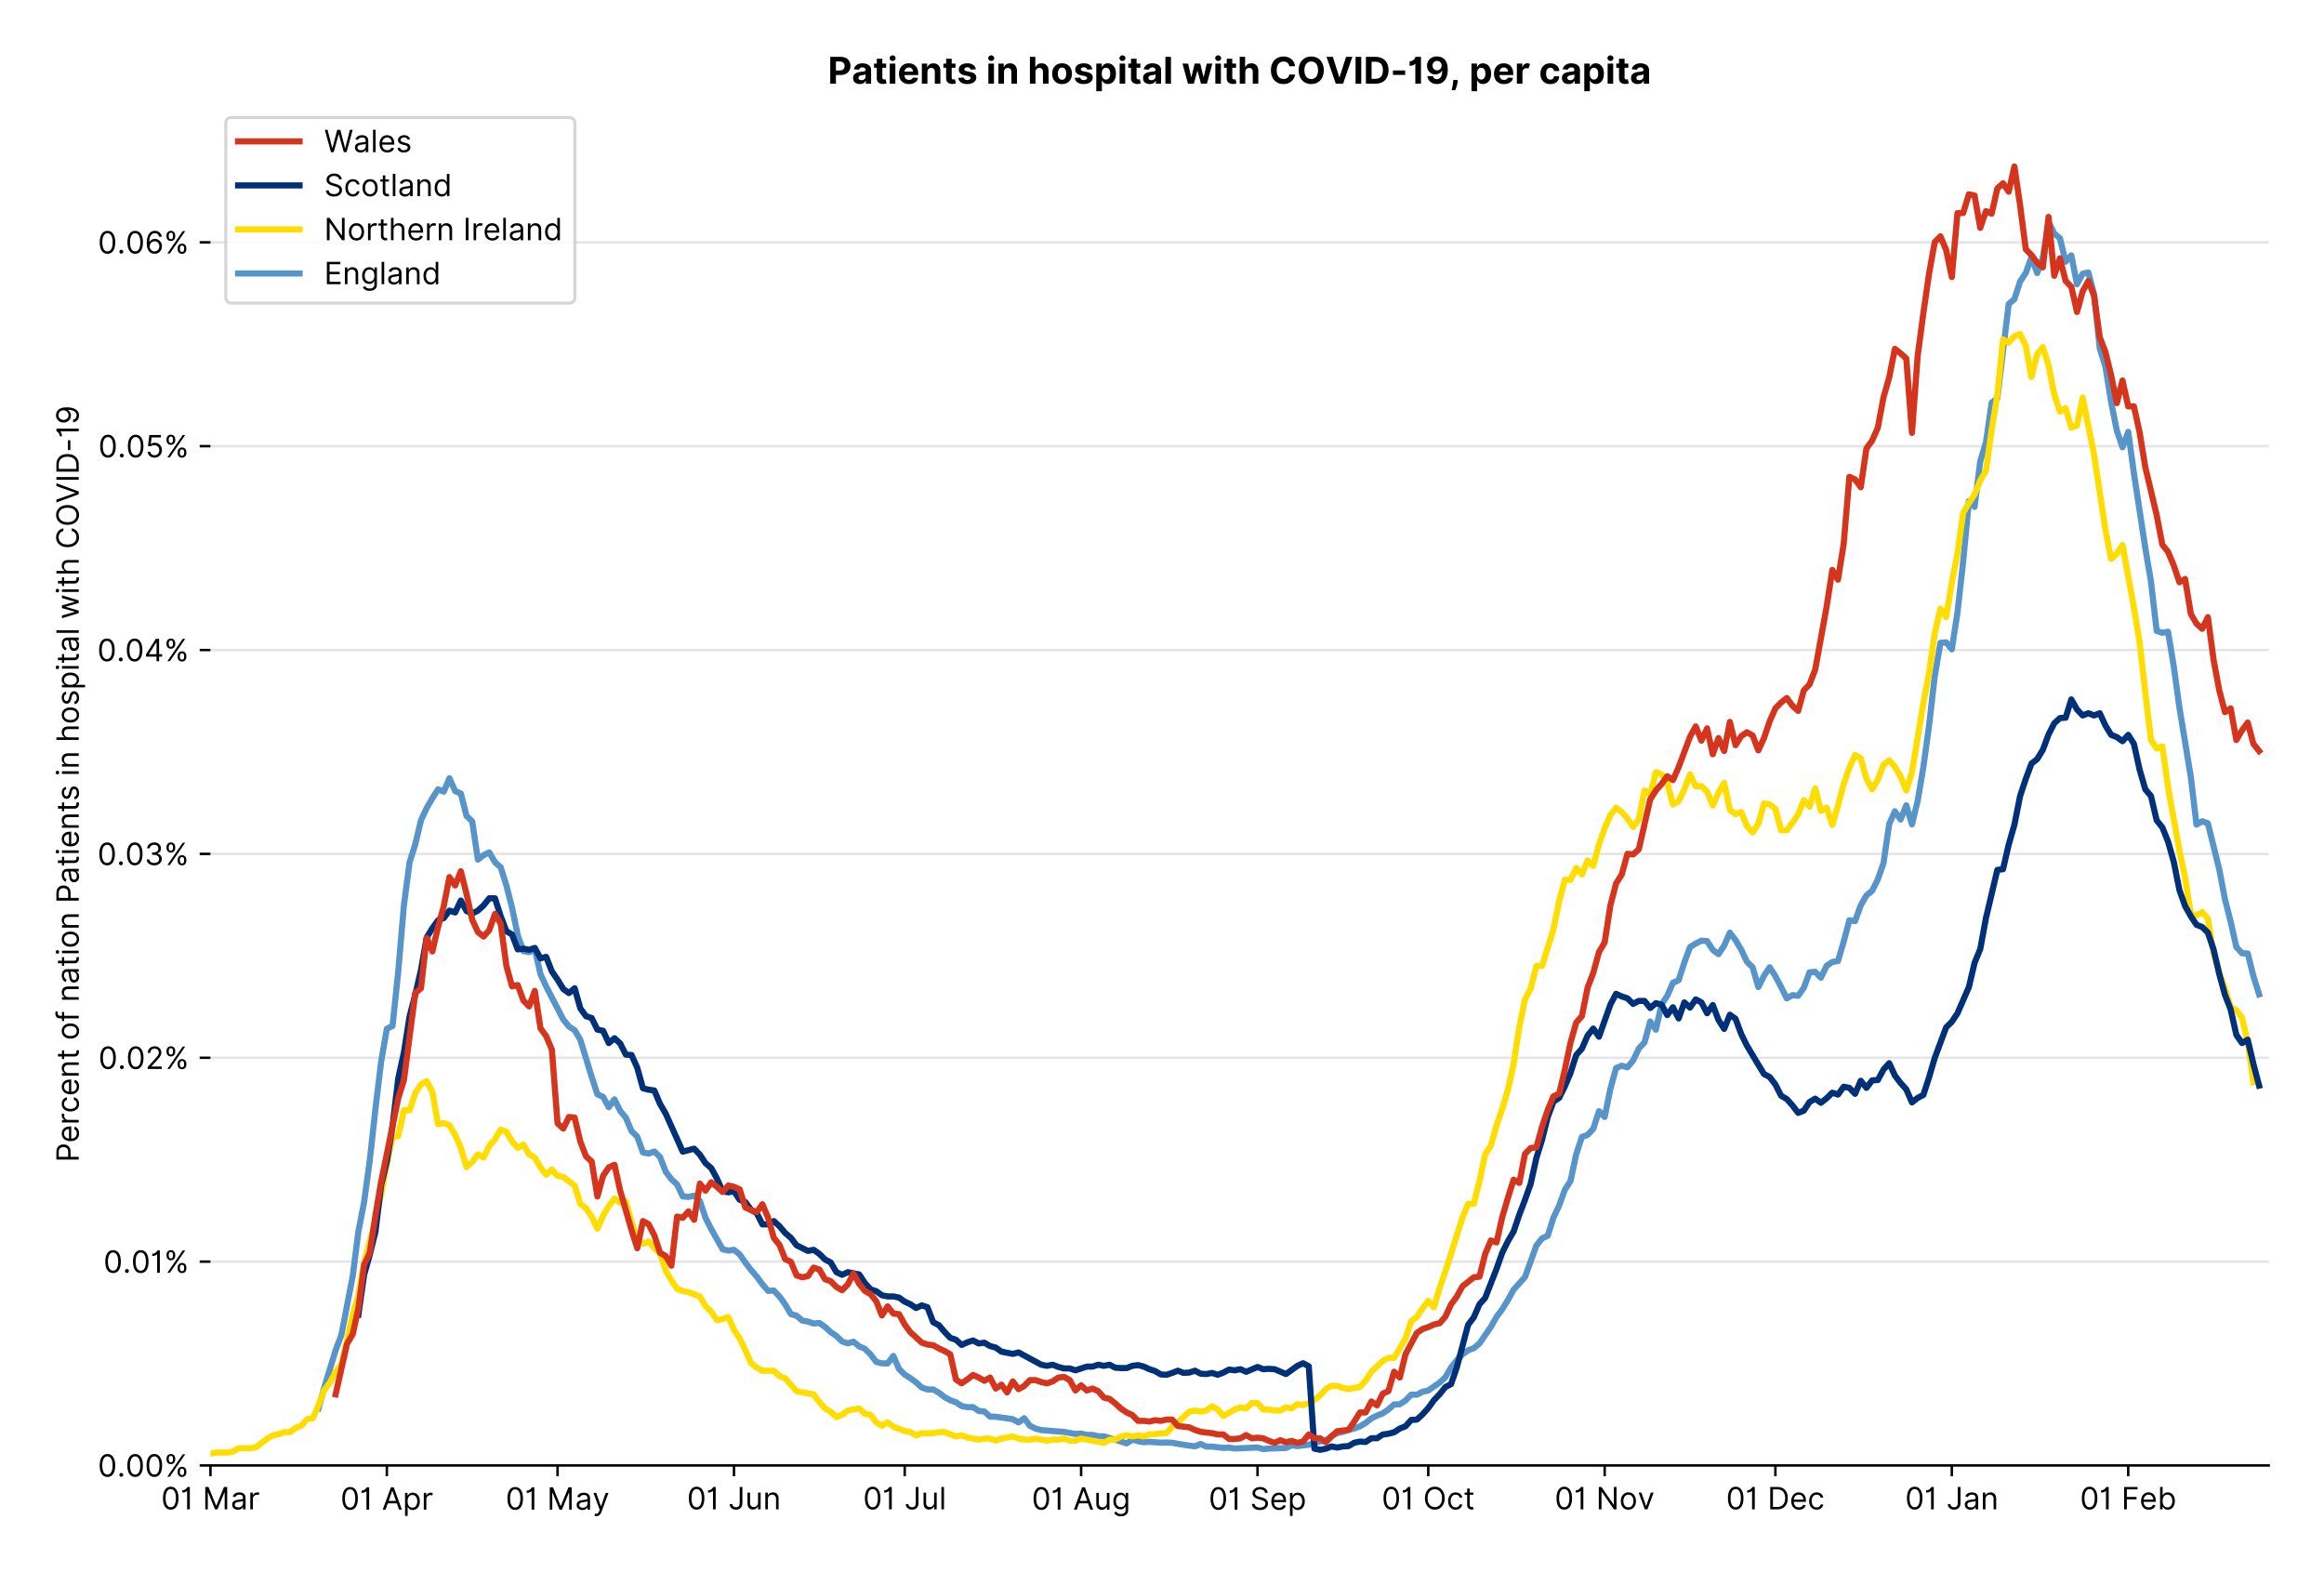 <?xml version="1.0" encoding="utf-8" standalone="no"?>
<!DOCTYPE svg PUBLIC "-//W3C//DTD SVG 1.1//EN"
  "http://www.w3.org/Graphics/SVG/1.1/DTD/svg11.dtd">
<!-- Created with matplotlib (https://matplotlib.org/) -->
<svg version="1.1" viewBox="0 0 756.061 511.276" xmlns="http://www.w3.org/2000/svg" xmlns:xlink="http://www.w3.org/1999/xlink">
 <defs>
  <style type="text/css">*{stroke-linecap:butt;stroke-linejoin:round;}</style>
 </defs>
 <g id="figure_1">
  <g id="patch_1">
   <path d="M 0 511.276 
L 756.061 511.276 
L 756.061 0 
L 0 0 
z
" style="fill:#ffffff;"/>
  </g>
  <g id="axes_1">
   <g id="patch_2">
    <path d="M 68.461 476.745 
L 738.061 476.745 
L 738.061 33.225 
L 68.461 33.225 
z
" style="fill:#ffffff;"/>
   </g>
   <g id="matplotlib.axis_1">
    <g id="xtick_1">
     <g id="line2d_1">
      <defs>
       <path d="M 0 0 
L 0 3.5 
" id="mc25d01bb5e" style="stroke:#000000;stroke-width:0.8;"/>
      </defs>
      <g>
       <use style="stroke:#000000;stroke-width:0.8;" x="68.461" xlink:href="#mc25d01bb5e" y="476.745"/>
      </g>
     </g>
     <g id="text_1">
      <!-- 01 Mar -->
      <g transform="translate(52.424 491.018)scale(0.1 -0.1)">
       <defs>
        <path d="M 31.25 -1 
Q 19.219 -1 12.594 8.766 
Q 5.969 18.531 5.969 36.359 
Q 5.969 54.047 12.641 63.875 
Q 19.312 73.719 31.25 73.719 
Q 43.188 73.719 49.859 63.875 
Q 56.531 54.047 56.531 36.359 
Q 56.531 18.531 49.906 8.766 
Q 43.297 -1 31.25 -1 
z
M 31.25 6.812 
Q 39.203 6.812 43.609 14.484 
Q 48.016 22.156 48.016 36.359 
Q 48.016 50.531 43.578 58.281 
Q 39.141 66.047 31.25 66.047 
Q 23.375 66.047 18.922 58.281 
Q 14.484 50.531 14.484 36.359 
Q 14.484 22.156 18.906 14.484 
Q 23.328 6.812 31.25 6.812 
z
" id="Inter-Regular-48"/>
        <path d="M 30.828 72.734 
L 30.828 0 
L 22.016 0 
L 22.016 59.938 
L 21.453 59.938 
Q 20.953 58.953 18.891 57.688 
Q 16.828 56.422 13.562 55.484 
Q 10.297 54.547 6.109 54.547 
L 6.109 61.938 
Q 10.328 61.938 13.422 63.453 
Q 16.516 64.984 18.594 67.047 
Q 20.672 69.109 21.75 70.766 
Q 22.828 72.438 23.016 72.734 
z
" id="Inter-Regular-49"/>
        <path id="Inter-Regular-32"/>
        <path d="M 8.812 72.734 
L 19.312 72.734 
L 44.031 12.359 
L 44.891 12.359 
L 69.609 72.734 
L 80.109 72.734 
L 80.109 0 
L 71.875 0 
L 71.875 55.25 
L 71.172 55.25 
L 48.438 0 
L 40.484 0 
L 17.75 55.25 
L 17.047 55.25 
L 17.047 0 
L 8.812 0 
z
" id="Inter-Regular-77"/>
        <path d="M 23.719 -1.281 
Q 18.531 -1.281 14.312 0.688 
Q 10.094 2.656 7.594 6.406 
Q 5.109 10.156 5.109 15.484 
Q 5.109 20.172 6.953 23.094 
Q 8.812 26.031 11.891 27.703 
Q 14.984 29.375 18.734 30.203 
Q 22.484 31.031 26.281 31.531 
Q 31.25 32.172 34.359 32.5 
Q 37.469 32.844 38.906 33.656 
Q 40.344 34.484 40.344 36.5 
L 40.344 36.797 
Q 40.344 42.047 37.484 44.953 
Q 34.625 47.875 28.844 47.875 
Q 22.828 47.875 19.422 45.234 
Q 16.016 42.609 14.625 39.625 
L 6.672 42.469 
Q 8.812 47.438 12.375 50.219 
Q 15.953 53.016 20.188 54.125 
Q 24.438 55.25 28.547 55.25 
Q 31.188 55.25 34.609 54.625 
Q 38.031 54.016 41.25 52.094 
Q 44.469 50.172 46.594 46.297 
Q 48.719 42.438 48.719 35.938 
L 48.719 0 
L 40.344 0 
L 40.344 7.391 
L 39.922 7.391 
Q 39.062 5.609 37.078 3.578 
Q 35.094 1.562 31.781 0.141 
Q 28.484 -1.281 23.719 -1.281 
z
M 25 6.25 
Q 29.969 6.25 33.391 8.203 
Q 36.828 10.156 38.578 13.234 
Q 40.344 16.328 40.344 19.75 
L 40.344 27.422 
Q 39.812 26.781 38.016 26.266 
Q 36.219 25.75 33.891 25.375 
Q 31.578 25 29.391 24.734 
Q 27.203 24.469 25.859 24.297 
Q 22.594 23.859 19.766 22.922 
Q 16.938 21.984 15.219 20.109 
Q 13.5 18.25 13.5 15.062 
Q 13.5 10.688 16.75 8.469 
Q 20 6.25 25 6.25 
z
" id="Inter-Regular-97"/>
        <path d="M 7.672 0 
L 7.672 54.547 
L 15.766 54.547 
L 15.766 46.312 
L 16.344 46.312 
Q 17.797 50.359 21.703 52.875 
Q 25.609 55.391 30.547 55.391 
Q 32.812 55.391 34.516 54.859 
Q 36.219 54.328 37.5 53.406 
L 34.656 46.312 
Q 33.766 46.766 32.578 47.031 
Q 31.391 47.297 29.828 47.297 
Q 23.859 47.297 19.953 43.656 
Q 16.047 40.016 16.047 34.516 
L 16.047 0 
z
" id="Inter-Regular-114"/>
       </defs>
       <use xlink:href="#Inter-Regular-48"/>
       <use x="62.5" xlink:href="#Inter-Regular-49"/>
       <use x="106.676" xlink:href="#Inter-Regular-32"/>
       <use x="134.801" xlink:href="#Inter-Regular-77"/>
       <use x="225.994" xlink:href="#Inter-Regular-97"/>
       <use x="282.386" xlink:href="#Inter-Regular-114"/>
      </g>
     </g>
    </g>
    <g id="xtick_2">
     <g id="line2d_2">
      <g>
       <use style="stroke:#000000;stroke-width:0.8;" x="125.853" xlink:href="#mc25d01bb5e" y="476.745"/>
      </g>
     </g>
     <g id="text_2">
      <!-- 01 Apr -->
      <g transform="translate(110.768 491.117)scale(0.1 -0.1)">
       <defs>
        <path d="M 11.797 0 
L 2.562 0 
L 29.266 72.734 
L 38.359 72.734 
L 65.062 0 
L 55.828 0 
L 48.516 20.594 
L 19.109 20.594 
z
M 21.875 28.406 
L 45.734 28.406 
L 34.094 61.219 
L 33.531 61.219 
z
" id="Inter-Regular-65"/>
        <path d="M 7.672 -20.453 
L 7.672 54.547 
L 15.766 54.547 
L 15.766 45.875 
L 16.766 45.875 
Q 17.688 47.297 19.328 49.516 
Q 20.984 51.734 24.094 53.484 
Q 27.203 55.25 32.531 55.25 
Q 39.422 55.25 44.672 51.797 
Q 49.938 48.359 52.875 42.031 
Q 55.828 35.719 55.828 27.125 
Q 55.828 18.469 52.875 12.125 
Q 49.938 5.781 44.703 2.312 
Q 39.484 -1.141 32.672 -1.141 
Q 27.422 -1.141 24.25 0.609 
Q 21.094 2.375 19.391 4.625 
Q 17.688 6.891 16.766 8.375 
L 16.047 8.375 
L 16.047 -20.453 
z
M 15.906 27.266 
Q 15.906 18 19.938 12.188 
Q 23.969 6.391 31.531 6.391 
Q 36.797 6.391 40.328 9.172 
Q 43.859 11.969 45.641 16.703 
Q 47.438 21.453 47.438 27.266 
Q 47.438 33.031 45.672 37.656 
Q 43.922 42.297 40.391 45.016 
Q 36.859 47.734 31.531 47.734 
Q 23.859 47.734 19.875 42.078 
Q 15.906 36.438 15.906 27.266 
z
" id="Inter-Regular-112"/>
       </defs>
       <use xlink:href="#Inter-Regular-48"/>
       <use x="62.5" xlink:href="#Inter-Regular-49"/>
       <use x="106.676" xlink:href="#Inter-Regular-32"/>
       <use x="134.801" xlink:href="#Inter-Regular-65"/>
       <use x="202.415" xlink:href="#Inter-Regular-112"/>
       <use x="263.352" xlink:href="#Inter-Regular-114"/>
      </g>
     </g>
    </g>
    <g id="xtick_3">
     <g id="line2d_3">
      <g>
       <use style="stroke:#000000;stroke-width:0.8;" x="181.394" xlink:href="#mc25d01bb5e" y="476.745"/>
      </g>
     </g>
     <g id="text_3">
      <!-- 01 May -->
      <g transform="translate(164.49 491.117)scale(0.1 -0.1)">
       <defs>
        <path d="M 12.781 -21.172 
Q 10.656 -21.172 8.984 -20.828 
Q 7.312 -20.484 6.672 -20.172 
L 8.812 -12.781 
Q 13.391 -13.953 16.453 -12.719 
Q 19.531 -11.5 21.734 -5.391 
L 23.578 -0.281 
L 3.406 54.547 
L 12.5 54.547 
L 27.562 11.078 
L 28.125 11.078 
L 43.188 54.547 
L 52.281 54.547 
L 28.844 -8.812 
Q 24.219 -21.172 12.781 -21.172 
z
" id="Inter-Regular-121"/>
       </defs>
       <use xlink:href="#Inter-Regular-48"/>
       <use x="62.5" xlink:href="#Inter-Regular-49"/>
       <use x="106.676" xlink:href="#Inter-Regular-32"/>
       <use x="134.801" xlink:href="#Inter-Regular-77"/>
       <use x="225.994" xlink:href="#Inter-Regular-97"/>
       <use x="282.386" xlink:href="#Inter-Regular-121"/>
      </g>
     </g>
    </g>
    <g id="xtick_4">
     <g id="line2d_4">
      <g>
       <use style="stroke:#000000;stroke-width:0.8;" x="238.786" xlink:href="#mc25d01bb5e" y="476.745"/>
      </g>
     </g>
     <g id="text_4">
      <!-- 01 Jun -->
      <g transform="translate(223.501 491.018)scale(0.1 -0.1)">
       <defs>
        <path d="M 36.656 72.734 
L 45.453 72.734 
L 45.453 20.734 
Q 45.453 10.266 39.828 4.625 
Q 34.203 -1 24.719 -1 
Q 18.75 -1 14.094 1.188 
Q 9.453 3.375 6.781 7.422 
Q 4.125 11.469 4.125 17.047 
L 12.781 17.047 
Q 12.781 12.422 16.156 9.609 
Q 19.531 6.812 24.719 6.812 
Q 30.438 6.812 33.547 10.375 
Q 36.656 13.953 36.656 20.734 
z
" id="Inter-Regular-74"/>
        <path d="M 42.047 22.297 
L 42.047 54.547 
L 50.422 54.547 
L 50.422 0 
L 42.047 0 
L 42.047 9.234 
L 41.484 9.234 
Q 39.562 5.078 35.516 2.188 
Q 31.469 -0.703 25.281 -0.703 
Q 17.609 -0.703 12.641 4.375 
Q 7.672 9.453 7.672 19.891 
L 7.672 54.547 
L 16.047 54.547 
L 16.047 20.453 
Q 16.047 14.484 19.406 10.938 
Q 22.766 7.391 27.984 7.391 
Q 31.109 7.391 34.359 8.984 
Q 37.609 10.578 39.828 13.875 
Q 42.047 17.188 42.047 22.297 
z
" id="Inter-Regular-117"/>
        <path d="M 16.047 32.812 
L 16.047 0 
L 7.672 0 
L 7.672 54.547 
L 15.766 54.547 
L 15.766 46.016 
L 16.484 46.016 
Q 18.391 50.172 22.297 52.703 
Q 26.203 55.25 32.391 55.25 
Q 40.656 55.25 45.75 50.172 
Q 50.859 45.094 50.859 34.656 
L 50.859 0 
L 42.469 0 
L 42.469 34.094 
Q 42.469 40.516 39.125 44.125 
Q 35.797 47.734 29.969 47.734 
Q 23.969 47.734 20 43.844 
Q 16.047 39.953 16.047 32.812 
z
" id="Inter-Regular-110"/>
       </defs>
       <use xlink:href="#Inter-Regular-48"/>
       <use x="62.5" xlink:href="#Inter-Regular-49"/>
       <use x="106.676" xlink:href="#Inter-Regular-32"/>
       <use x="134.801" xlink:href="#Inter-Regular-74"/>
       <use x="189.063" xlink:href="#Inter-Regular-117"/>
       <use x="247.159" xlink:href="#Inter-Regular-110"/>
      </g>
     </g>
    </g>
    <g id="xtick_5">
     <g id="line2d_5">
      <g>
       <use style="stroke:#000000;stroke-width:0.8;" x="294.326" xlink:href="#mc25d01bb5e" y="476.745"/>
      </g>
     </g>
     <g id="text_5">
      <!-- 01 Jul -->
      <g transform="translate(280.783 491.018)scale(0.1 -0.1)">
       <defs>
        <path d="M 16.047 72.734 
L 16.047 0 
L 7.672 0 
L 7.672 72.734 
z
" id="Inter-Regular-108"/>
       </defs>
       <use xlink:href="#Inter-Regular-48"/>
       <use x="62.5" xlink:href="#Inter-Regular-49"/>
       <use x="106.676" xlink:href="#Inter-Regular-32"/>
       <use x="134.801" xlink:href="#Inter-Regular-74"/>
       <use x="189.063" xlink:href="#Inter-Regular-117"/>
       <use x="247.159" xlink:href="#Inter-Regular-108"/>
      </g>
     </g>
    </g>
    <g id="xtick_6">
     <g id="line2d_6">
      <g>
       <use style="stroke:#000000;stroke-width:0.8;" x="351.718" xlink:href="#mc25d01bb5e" y="476.745"/>
      </g>
     </g>
     <g id="text_6">
      <!-- 01 Aug -->
      <g transform="translate(335.646 491.117)scale(0.1 -0.1)">
       <defs>
        <path d="M 29.688 -21.594 
Q 20.562 -21.594 15.25 -18.266 
Q 9.938 -14.953 7.391 -10.656 
L 14.062 -5.969 
Q 15.203 -7.453 16.938 -9.391 
Q 18.688 -11.328 21.719 -12.766 
Q 24.75 -14.203 29.688 -14.203 
Q 36.297 -14.203 40.594 -11 
Q 44.891 -7.812 44.891 -1 
L 44.891 10.078 
L 44.172 10.078 
Q 43.25 8.594 41.562 6.406 
Q 39.875 4.219 36.734 2.531 
Q 33.594 0.859 28.266 0.859 
Q 21.656 0.859 16.422 3.984 
Q 11.188 7.109 8.141 13.062 
Q 5.109 19.031 5.109 27.562 
Q 5.109 35.938 8.062 42.172 
Q 11.016 48.406 16.266 51.828 
Q 21.516 55.25 28.406 55.25 
Q 33.734 55.25 36.875 53.484 
Q 40.016 51.734 41.703 49.516 
Q 43.391 47.297 44.312 45.875 
L 45.172 45.875 
L 45.172 54.547 
L 53.266 54.547 
L 53.266 -1.562 
Q 53.266 -8.594 50.078 -13.016 
Q 46.906 -17.438 41.562 -19.516 
Q 36.219 -21.594 29.688 -21.594 
z
M 29.406 8.375 
Q 36.969 8.375 41 13.5 
Q 45.031 18.641 45.031 27.703 
Q 45.031 36.547 41.047 42.141 
Q 37.078 47.734 29.406 47.734 
Q 24.078 47.734 20.547 45.031 
Q 17.016 42.328 15.25 37.781 
Q 13.5 33.234 13.5 27.703 
Q 13.5 19.172 17.5 13.766 
Q 21.516 8.375 29.406 8.375 
z
" id="Inter-Regular-103"/>
       </defs>
       <use xlink:href="#Inter-Regular-48"/>
       <use x="62.5" xlink:href="#Inter-Regular-49"/>
       <use x="106.676" xlink:href="#Inter-Regular-32"/>
       <use x="134.801" xlink:href="#Inter-Regular-65"/>
       <use x="202.415" xlink:href="#Inter-Regular-117"/>
       <use x="260.511" xlink:href="#Inter-Regular-103"/>
      </g>
     </g>
    </g>
    <g id="xtick_7">
     <g id="line2d_7">
      <g>
       <use style="stroke:#000000;stroke-width:0.8;" x="409.11" xlink:href="#mc25d01bb5e" y="476.745"/>
      </g>
     </g>
     <g id="text_7">
      <!-- 01 Sep -->
      <g transform="translate(393.223 491.117)scale(0.1 -0.1)">
       <defs>
        <path d="M 48.578 54.547 
Q 47.938 59.938 43.391 62.922 
Q 38.844 65.906 32.25 65.906 
Q 25 65.906 20.594 62.484 
Q 16.188 59.062 16.188 53.828 
Q 16.188 49.922 18.578 47.531 
Q 20.984 45.141 24.266 43.797 
Q 27.562 42.469 30.25 41.766 
L 37.641 39.766 
Q 40.484 39.031 43.984 37.719 
Q 47.484 36.406 50.688 34.141 
Q 53.906 31.891 56 28.375 
Q 58.094 24.859 58.094 19.75 
Q 58.094 13.844 55.016 9.078 
Q 51.953 4.328 46.078 1.516 
Q 40.203 -1.281 31.812 -1.281 
Q 20.094 -1.281 13.203 4.25 
Q 6.328 9.797 5.688 18.75 
L 14.781 18.75 
Q 15.125 14.625 17.562 11.938 
Q 20 9.266 23.734 7.969 
Q 27.484 6.672 31.812 6.672 
Q 36.859 6.672 40.875 8.328 
Q 44.891 9.984 47.234 12.938 
Q 49.578 15.906 49.578 19.891 
Q 49.578 23.516 47.547 25.781 
Q 45.531 28.047 42.219 29.469 
Q 38.922 30.891 35.094 31.953 
L 26.141 34.516 
Q 17.609 36.969 12.641 41.516 
Q 7.672 46.062 7.672 53.406 
Q 7.672 59.516 10.984 64.078 
Q 14.312 68.641 19.938 71.172 
Q 25.562 73.719 32.531 73.719 
Q 39.562 73.719 45.031 71.219 
Q 50.5 68.719 53.703 64.375 
Q 56.922 60.047 57.109 54.547 
z
" id="Inter-Regular-83"/>
        <path d="M 30.547 -1.141 
Q 22.656 -1.141 16.953 2.359 
Q 11.266 5.859 8.188 12.156 
Q 5.109 18.469 5.109 26.844 
Q 5.109 35.234 8.188 41.641 
Q 11.266 48.047 16.781 51.641 
Q 22.297 55.25 29.688 55.25 
Q 33.953 55.25 38.109 53.828 
Q 42.266 52.422 45.672 49.234 
Q 49.078 46.062 51.094 40.844 
Q 53.125 35.625 53.125 27.984 
L 53.125 24.438 
L 13.531 24.438 
Q 13.812 15.703 18.484 11.047 
Q 23.156 6.391 30.547 6.391 
Q 35.484 6.391 39.031 8.516 
Q 42.578 10.656 44.172 14.922 
L 52.281 12.641 
Q 50.359 6.469 44.594 2.656 
Q 38.844 -1.141 30.547 -1.141 
z
M 13.531 31.672 
L 44.609 31.672 
Q 44.609 38.594 40.547 43.156 
Q 36.5 47.734 29.688 47.734 
Q 24.891 47.734 21.375 45.484 
Q 17.859 43.25 15.828 39.578 
Q 13.812 35.906 13.531 31.672 
z
" id="Inter-Regular-101"/>
       </defs>
       <use xlink:href="#Inter-Regular-48"/>
       <use x="62.5" xlink:href="#Inter-Regular-49"/>
       <use x="106.676" xlink:href="#Inter-Regular-32"/>
       <use x="134.801" xlink:href="#Inter-Regular-83"/>
       <use x="198.58" xlink:href="#Inter-Regular-101"/>
       <use x="256.818" xlink:href="#Inter-Regular-112"/>
      </g>
     </g>
    </g>
    <g id="xtick_8">
     <g id="line2d_8">
      <g>
       <use style="stroke:#000000;stroke-width:0.8;" x="464.651" xlink:href="#mc25d01bb5e" y="476.745"/>
      </g>
     </g>
     <g id="text_8">
      <!-- 01 Oct -->
      <g transform="translate(449.495 491.018)scale(0.1 -0.1)">
       <defs>
        <path d="M 70.172 36.359 
Q 70.172 24.859 66.016 16.469 
Q 61.859 8.094 54.609 3.547 
Q 47.375 -1 38.062 -1 
Q 28.766 -1 21.516 3.547 
Q 14.281 8.094 10.125 16.469 
Q 5.969 24.859 5.969 36.359 
Q 5.969 47.875 10.125 56.25 
Q 14.281 64.625 21.516 69.172 
Q 28.766 73.719 38.062 73.719 
Q 47.375 73.719 54.609 69.172 
Q 61.859 64.625 66.016 56.25 
Q 70.172 47.875 70.172 36.359 
z
M 61.656 36.359 
Q 61.656 45.812 58.5 52.312 
Q 55.359 58.812 50.016 62.141 
Q 44.672 65.484 38.062 65.484 
Q 31.469 65.484 26.125 62.141 
Q 20.781 58.812 17.625 52.312 
Q 14.484 45.812 14.484 36.359 
Q 14.484 26.922 17.625 20.422 
Q 20.781 13.922 26.125 10.578 
Q 31.469 7.25 38.062 7.25 
Q 44.672 7.25 50.016 10.578 
Q 55.359 13.922 58.5 20.422 
Q 61.656 26.922 61.656 36.359 
z
" id="Inter-Regular-79"/>
        <path d="M 29.828 -1.141 
Q 22.156 -1.141 16.609 2.484 
Q 11.078 6.109 8.094 12.469 
Q 5.109 18.828 5.109 26.984 
Q 5.109 35.297 8.188 41.672 
Q 11.266 48.047 16.781 51.641 
Q 22.297 55.25 29.688 55.25 
Q 35.438 55.25 40.047 53.125 
Q 44.672 51 47.609 47.156 
Q 50.562 43.328 51.281 38.203 
L 42.906 38.203 
Q 41.938 41.938 38.656 44.828 
Q 35.375 47.734 29.828 47.734 
Q 22.484 47.734 17.984 42.141 
Q 13.5 36.547 13.5 27.266 
Q 13.5 17.797 17.938 12.094 
Q 22.375 6.391 29.828 6.391 
Q 34.734 6.391 38.234 8.906 
Q 41.734 11.438 42.906 15.906 
L 51.281 15.906 
Q 50.562 11.078 47.781 7.219 
Q 45 3.375 40.438 1.109 
Q 35.875 -1.141 29.828 -1.141 
z
" id="Inter-Regular-99"/>
        <path d="M 31.391 54.547 
L 31.391 47.438 
L 19.75 47.438 
L 19.75 15.625 
Q 19.75 12.078 20.797 10.312 
Q 21.844 8.562 23.484 7.969 
Q 25.141 7.391 26.984 7.391 
Q 28.375 7.391 29.266 7.547 
Q 30.156 7.703 30.688 7.812 
L 32.391 0.281 
Q 31.531 -0.031 30 -0.359 
Q 28.484 -0.703 26.141 -0.703 
Q 22.594 -0.703 19.188 0.812 
Q 15.797 2.344 13.578 5.469 
Q 11.359 8.594 11.359 13.359 
L 11.359 47.438 
L 3.125 47.438 
L 3.125 54.547 
L 11.359 54.547 
L 11.359 67.609 
L 19.75 67.609 
L 19.75 54.547 
z
" id="Inter-Regular-116"/>
       </defs>
       <use xlink:href="#Inter-Regular-48"/>
       <use x="62.5" xlink:href="#Inter-Regular-49"/>
       <use x="106.676" xlink:href="#Inter-Regular-32"/>
       <use x="134.801" xlink:href="#Inter-Regular-79"/>
       <use x="210.938" xlink:href="#Inter-Regular-99"/>
       <use x="266.761" xlink:href="#Inter-Regular-116"/>
      </g>
     </g>
    </g>
    <g id="xtick_9">
     <g id="line2d_9">
      <g>
       <use style="stroke:#000000;stroke-width:0.8;" x="522.043" xlink:href="#mc25d01bb5e" y="476.745"/>
      </g>
     </g>
     <g id="text_9">
      <!-- 01 Nov -->
      <g transform="translate(505.772 491.018)scale(0.1 -0.1)">
       <defs>
        <path d="M 66.484 72.734 
L 66.484 0 
L 57.953 0 
L 18.328 57.109 
L 17.609 57.109 
L 17.609 0 
L 8.812 0 
L 8.812 72.734 
L 17.328 72.734 
L 57.109 15.484 
L 57.812 15.484 
L 57.812 72.734 
z
" id="Inter-Regular-78"/>
        <path d="M 29.828 -1.141 
Q 22.438 -1.141 16.875 2.375 
Q 11.328 5.891 8.219 12.203 
Q 5.109 18.531 5.109 26.984 
Q 5.109 35.516 8.219 41.859 
Q 11.328 48.219 16.875 51.734 
Q 22.438 55.25 29.828 55.25 
Q 37.219 55.25 42.766 51.734 
Q 48.328 48.219 51.438 41.859 
Q 54.547 35.516 54.547 26.984 
Q 54.547 18.531 51.438 12.203 
Q 48.328 5.891 42.766 2.375 
Q 37.219 -1.141 29.828 -1.141 
z
M 29.828 6.391 
Q 35.438 6.391 39.062 9.266 
Q 42.688 12.141 44.422 16.828 
Q 46.172 21.516 46.172 26.984 
Q 46.172 32.453 44.422 37.172 
Q 42.688 41.906 39.062 44.812 
Q 35.438 47.734 29.828 47.734 
Q 24.219 47.734 20.594 44.812 
Q 16.969 41.906 15.234 37.172 
Q 13.5 32.453 13.5 26.984 
Q 13.5 21.516 15.234 16.828 
Q 16.969 12.141 20.594 9.266 
Q 24.219 6.391 29.828 6.391 
z
" id="Inter-Regular-111"/>
        <path d="M 52.281 54.547 
L 32.109 0 
L 23.578 0 
L 3.406 54.547 
L 12.5 54.547 
L 27.562 11.078 
L 28.125 11.078 
L 43.188 54.547 
z
" id="Inter-Regular-118"/>
       </defs>
       <use xlink:href="#Inter-Regular-48"/>
       <use x="62.5" xlink:href="#Inter-Regular-49"/>
       <use x="106.676" xlink:href="#Inter-Regular-32"/>
       <use x="134.801" xlink:href="#Inter-Regular-78"/>
       <use x="210.085" xlink:href="#Inter-Regular-111"/>
       <use x="269.744" xlink:href="#Inter-Regular-118"/>
      </g>
     </g>
    </g>
    <g id="xtick_10">
     <g id="line2d_10">
      <g>
       <use style="stroke:#000000;stroke-width:0.8;" x="577.584" xlink:href="#mc25d01bb5e" y="476.745"/>
      </g>
     </g>
     <g id="text_10">
      <!-- 01 Dec -->
      <g transform="translate(561.547 491.018)scale(0.1 -0.1)">
       <defs>
        <path d="M 31.25 0 
L 8.812 0 
L 8.812 72.734 
L 32.25 72.734 
Q 42.828 72.734 50.359 68.375 
Q 57.891 64.031 61.891 55.906 
Q 65.906 47.797 65.906 36.5 
Q 65.906 25.141 61.859 16.953 
Q 57.812 8.766 50.062 4.375 
Q 42.328 0 31.25 0 
z
M 17.609 7.812 
L 30.688 7.812 
Q 44.219 7.812 50.797 15.5 
Q 57.391 23.188 57.391 36.5 
Q 57.391 49.719 50.922 57.312 
Q 44.469 64.922 31.672 64.922 
L 17.609 64.922 
z
" id="Inter-Regular-68"/>
       </defs>
       <use xlink:href="#Inter-Regular-48"/>
       <use x="62.5" xlink:href="#Inter-Regular-49"/>
       <use x="106.676" xlink:href="#Inter-Regular-32"/>
       <use x="134.801" xlink:href="#Inter-Regular-68"/>
       <use x="206.676" xlink:href="#Inter-Regular-101"/>
       <use x="264.915" xlink:href="#Inter-Regular-99"/>
      </g>
     </g>
    </g>
    <g id="xtick_11">
     <g id="line2d_11">
      <g>
       <use style="stroke:#000000;stroke-width:0.8;" x="634.976" xlink:href="#mc25d01bb5e" y="476.745"/>
      </g>
     </g>
     <g id="text_11">
      <!-- 01 Jan -->
      <g transform="translate(619.776 491.018)scale(0.1 -0.1)">
       <use xlink:href="#Inter-Regular-48"/>
       <use x="62.5" xlink:href="#Inter-Regular-49"/>
       <use x="106.676" xlink:href="#Inter-Regular-32"/>
       <use x="134.801" xlink:href="#Inter-Regular-74"/>
       <use x="189.063" xlink:href="#Inter-Regular-97"/>
       <use x="245.455" xlink:href="#Inter-Regular-110"/>
      </g>
     </g>
    </g>
    <g id="xtick_12">
     <g id="line2d_12">
      <g>
       <use style="stroke:#000000;stroke-width:0.8;" x="692.368" xlink:href="#mc25d01bb5e" y="476.745"/>
      </g>
     </g>
     <g id="text_12">
      <!-- 01 Feb -->
      <g transform="translate(676.679 491.018)scale(0.1 -0.1)">
       <defs>
        <path d="M 8.812 0 
L 8.812 72.734 
L 52.422 72.734 
L 52.422 64.922 
L 17.609 64.922 
L 17.609 40.344 
L 49.156 40.344 
L 49.156 32.531 
L 17.609 32.531 
L 17.609 0 
z
" id="Inter-Regular-70"/>
        <path d="M 8.812 0 
L 8.812 72.734 
L 17.188 72.734 
L 17.188 45.875 
L 17.906 45.875 
Q 18.828 47.297 20.469 49.516 
Q 22.125 51.734 25.234 53.484 
Q 28.344 55.25 33.672 55.25 
Q 40.562 55.25 45.812 51.797 
Q 51.062 48.359 54.016 42.031 
Q 56.969 35.719 56.969 27.125 
Q 56.969 18.469 54.016 12.125 
Q 51.062 5.781 45.844 2.312 
Q 40.625 -1.141 33.812 -1.141 
Q 28.547 -1.141 25.391 0.609 
Q 22.234 2.375 20.531 4.625 
Q 18.828 6.891 17.906 8.375 
L 16.906 8.375 
L 16.906 0 
z
M 17.047 27.266 
Q 17.047 18 21.078 12.188 
Q 25.109 6.391 32.672 6.391 
Q 37.922 6.391 41.453 9.172 
Q 45 11.969 46.781 16.703 
Q 48.578 21.453 48.578 27.266 
Q 48.578 33.031 46.812 37.656 
Q 45.062 42.297 41.531 45.016 
Q 38 47.734 32.672 47.734 
Q 25 47.734 21.016 42.078 
Q 17.047 36.438 17.047 27.266 
z
" id="Inter-Regular-98"/>
       </defs>
       <use xlink:href="#Inter-Regular-48"/>
       <use x="62.5" xlink:href="#Inter-Regular-49"/>
       <use x="106.676" xlink:href="#Inter-Regular-32"/>
       <use x="134.801" xlink:href="#Inter-Regular-70"/>
       <use x="193.466" xlink:href="#Inter-Regular-101"/>
       <use x="251.705" xlink:href="#Inter-Regular-98"/>
      </g>
     </g>
    </g>
   </g>
   <g id="matplotlib.axis_2">
    <g id="ytick_1">
     <g id="line2d_13">
      <path clip-path="url(#pf67c96d3e1)" d="M 68.461 476.745 
L 738.061 476.745 
" style="fill:none;stroke:#e5e5e5;stroke-linecap:square;stroke-width:0.8;"/>
     </g>
     <g id="line2d_14">
      <defs>
       <path d="M 0 0 
L -3.5 0 
" id="m764f9e4cca" style="stroke:#000000;stroke-width:0.8;"/>
      </defs>
      <g>
       <use style="stroke:#000000;stroke-width:0.8;" x="68.461" xlink:href="#m764f9e4cca" y="476.745"/>
      </g>
     </g>
     <g id="text_13">
      <!-- 0.00% -->
      <g transform="translate(31.83 480.382)scale(0.1 -0.1)">
       <defs>
        <path d="M 13.781 -0.562 
Q 11.156 -0.562 9.266 1.312 
Q 7.391 3.203 7.391 5.828 
Q 7.391 8.453 9.266 10.328 
Q 11.156 12.219 13.781 12.219 
Q 16.406 12.219 18.281 10.328 
Q 20.172 8.453 20.172 5.828 
Q 20.172 3.203 18.281 1.312 
Q 16.406 -0.562 13.781 -0.562 
z
" id="Inter-Regular-46"/>
        <path d="M 44.609 13.641 
L 44.609 17.469 
Q 44.609 21.453 46.25 24.766 
Q 47.906 28.094 51.078 30.094 
Q 54.266 32.109 58.812 32.109 
Q 63.422 32.109 66.547 30.094 
Q 69.672 28.094 71.266 24.766 
Q 72.875 21.453 72.875 17.469 
L 72.875 13.641 
Q 72.875 9.656 71.25 6.328 
Q 69.641 3.016 66.5 1 
Q 63.359 -1 58.812 -1 
Q 54.188 -1 51.031 1 
Q 47.875 3.016 46.234 6.328 
Q 44.609 9.656 44.609 13.641 
z
M 8.375 55.25 
L 8.375 59.094 
Q 8.375 63.062 10.031 66.375 
Q 11.688 69.703 14.859 71.703 
Q 18.047 73.719 22.594 73.719 
Q 27.203 73.719 30.328 71.703 
Q 33.453 69.703 35.047 66.375 
Q 36.656 63.062 36.656 59.094 
L 36.656 55.25 
Q 36.656 51.281 35.031 47.953 
Q 33.422 44.641 30.266 42.625 
Q 27.125 40.625 22.594 40.625 
Q 17.969 40.625 14.812 42.625 
Q 11.656 44.641 10.016 47.953 
Q 8.375 51.281 8.375 55.25 
z
M 11.078 0 
L 61.078 72.734 
L 69.172 72.734 
L 19.172 0 
z
M 51.844 17.469 
L 51.844 13.641 
Q 51.844 10.328 53.406 7.719 
Q 54.969 5.109 58.812 5.109 
Q 62.531 5.109 64.078 7.719 
Q 65.625 10.328 65.625 13.641 
L 65.625 17.469 
Q 65.625 20.781 64.125 23.391 
Q 62.641 26 58.812 26 
Q 55.078 26 53.453 23.391 
Q 51.844 20.781 51.844 17.469 
z
M 15.625 59.094 
L 15.625 55.25 
Q 15.625 51.953 17.188 49.344 
Q 18.75 46.734 22.594 46.734 
Q 26.312 46.734 27.859 49.344 
Q 29.406 51.953 29.406 55.25 
L 29.406 59.094 
Q 29.406 62.391 27.906 65 
Q 26.422 67.609 22.594 67.609 
Q 18.859 67.609 17.234 65 
Q 15.625 62.391 15.625 59.094 
z
" id="Inter-Regular-37"/>
       </defs>
       <use xlink:href="#Inter-Regular-48"/>
       <use x="62.5" xlink:href="#Inter-Regular-46"/>
       <use x="90.057" xlink:href="#Inter-Regular-48"/>
       <use x="152.557" xlink:href="#Inter-Regular-48"/>
       <use x="215.057" xlink:href="#Inter-Regular-37"/>
      </g>
     </g>
    </g>
    <g id="ytick_2">
     <g id="line2d_15">
      <path clip-path="url(#pf67c96d3e1)" d="M 68.461 410.426 
L 738.061 410.426 
" style="fill:none;stroke:#e5e5e5;stroke-linecap:square;stroke-width:0.8;"/>
     </g>
     <g id="line2d_16">
      <g>
       <use style="stroke:#000000;stroke-width:0.8;" x="68.461" xlink:href="#m764f9e4cca" y="410.426"/>
      </g>
     </g>
     <g id="text_14">
      <!-- 0.01% -->
      <g transform="translate(33.663 414.062)scale(0.1 -0.1)">
       <use xlink:href="#Inter-Regular-48"/>
       <use x="62.5" xlink:href="#Inter-Regular-46"/>
       <use x="90.057" xlink:href="#Inter-Regular-48"/>
       <use x="152.557" xlink:href="#Inter-Regular-49"/>
       <use x="196.733" xlink:href="#Inter-Regular-37"/>
      </g>
     </g>
    </g>
    <g id="ytick_3">
     <g id="line2d_17">
      <path clip-path="url(#pf67c96d3e1)" d="M 68.461 344.106 
L 738.061 344.106 
" style="fill:none;stroke:#e5e5e5;stroke-linecap:square;stroke-width:0.8;"/>
     </g>
     <g id="line2d_18">
      <g>
       <use style="stroke:#000000;stroke-width:0.8;" x="68.461" xlink:href="#m764f9e4cca" y="344.106"/>
      </g>
     </g>
     <g id="text_15">
      <!-- 0.02% -->
      <g transform="translate(32.028 347.743)scale(0.1 -0.1)">
       <defs>
        <path d="M 7.531 0 
L 7.531 6.391 
L 31.531 32.672 
Q 35.766 37.281 38.5 40.703 
Q 41.234 44.141 42.562 47.172 
Q 43.891 50.219 43.891 53.547 
Q 43.891 59.297 39.891 62.672 
Q 35.906 66.047 29.969 66.047 
Q 23.656 66.047 19.922 62.266 
Q 16.188 58.484 16.188 52.266 
L 7.812 52.266 
Q 7.812 58.672 10.75 63.5 
Q 13.703 68.328 18.797 71.016 
Q 23.906 73.719 30.25 73.719 
Q 36.656 73.719 41.578 71.016 
Q 46.516 68.328 49.312 63.734 
Q 52.125 59.156 52.125 53.547 
Q 52.125 49.531 50.688 45.719 
Q 49.25 41.906 45.719 37.234 
Q 42.188 32.562 35.938 25.859 
L 19.609 8.375 
L 19.609 7.812 
L 53.406 7.812 
L 53.406 0 
z
" id="Inter-Regular-50"/>
       </defs>
       <use xlink:href="#Inter-Regular-48"/>
       <use x="62.5" xlink:href="#Inter-Regular-46"/>
       <use x="90.057" xlink:href="#Inter-Regular-48"/>
       <use x="152.557" xlink:href="#Inter-Regular-50"/>
       <use x="213.068" xlink:href="#Inter-Regular-37"/>
      </g>
     </g>
    </g>
    <g id="ytick_4">
     <g id="line2d_19">
      <path clip-path="url(#pf67c96d3e1)" d="M 68.461 277.787 
L 738.061 277.787 
" style="fill:none;stroke:#e5e5e5;stroke-linecap:square;stroke-width:0.8;"/>
     </g>
     <g id="line2d_20">
      <g>
       <use style="stroke:#000000;stroke-width:0.8;" x="68.461" xlink:href="#m764f9e4cca" y="277.787"/>
      </g>
     </g>
     <g id="text_16">
      <!-- 0.03% -->
      <g transform="translate(31.716 281.424)scale(0.1 -0.1)">
       <defs>
        <path d="M 32.109 -1 
Q 25.078 -1 19.578 1.406 
Q 14.094 3.828 10.875 8.141 
Q 7.672 12.469 7.391 18.188 
L 16.344 18.188 
Q 16.734 12.922 21.188 9.859 
Q 25.641 6.812 31.969 6.812 
Q 38.953 6.812 43.484 10.375 
Q 48.016 13.953 48.016 19.75 
Q 48.016 25.781 43.547 29.578 
Q 39.094 33.375 30.828 33.375 
L 25 33.375 
L 25 41.188 
L 30.828 41.188 
Q 37.281 41.188 41.359 44.625 
Q 45.453 48.078 45.453 53.828 
Q 45.453 59.344 41.859 62.688 
Q 38.281 66.047 32.25 66.047 
Q 28.484 66.047 25.156 64.672 
Q 21.844 63.312 19.75 60.734 
Q 17.656 58.172 17.469 54.547 
L 8.953 54.547 
Q 9.156 60.266 12.391 64.578 
Q 15.625 68.891 20.859 71.297 
Q 26.109 73.719 32.391 73.719 
Q 39.141 73.719 43.969 71 
Q 48.797 68.281 51.391 63.844 
Q 53.984 59.406 53.984 54.266 
Q 53.984 48.125 50.766 43.781 
Q 47.547 39.453 42.047 37.781 
L 42.047 37.219 
Q 48.938 36.078 52.797 31.375 
Q 56.672 26.672 56.672 19.75 
Q 56.672 13.812 53.453 9.109 
Q 50.25 4.406 44.703 1.703 
Q 39.172 -1 32.109 -1 
z
" id="Inter-Regular-51"/>
       </defs>
       <use xlink:href="#Inter-Regular-48"/>
       <use x="62.5" xlink:href="#Inter-Regular-46"/>
       <use x="90.057" xlink:href="#Inter-Regular-48"/>
       <use x="152.557" xlink:href="#Inter-Regular-51"/>
       <use x="216.193" xlink:href="#Inter-Regular-37"/>
      </g>
     </g>
    </g>
    <g id="ytick_5">
     <g id="line2d_21">
      <path clip-path="url(#pf67c96d3e1)" d="M 68.461 211.468 
L 738.061 211.468 
" style="fill:none;stroke:#e5e5e5;stroke-linecap:square;stroke-width:0.8;"/>
     </g>
     <g id="line2d_22">
      <g>
       <use style="stroke:#000000;stroke-width:0.8;" x="68.461" xlink:href="#m764f9e4cca" y="211.468"/>
      </g>
     </g>
     <g id="text_17">
      <!-- 0.04% -->
      <g transform="translate(31.659 215.105)scale(0.1 -0.1)">
       <defs>
        <path d="M 5.828 14.922 
L 5.828 22.156 
L 37.781 72.734 
L 48.438 72.734 
L 48.438 22.734 
L 58.375 22.734 
L 58.375 14.922 
L 48.438 14.922 
L 48.438 0 
L 40.062 0 
L 40.062 14.922 
z
M 40.062 22.734 
L 40.062 61.5 
L 39.484 61.5 
L 15.344 23.297 
L 15.344 22.734 
z
" id="Inter-Regular-52"/>
       </defs>
       <use xlink:href="#Inter-Regular-48"/>
       <use x="62.5" xlink:href="#Inter-Regular-46"/>
       <use x="90.057" xlink:href="#Inter-Regular-48"/>
       <use x="152.557" xlink:href="#Inter-Regular-52"/>
       <use x="216.761" xlink:href="#Inter-Regular-37"/>
      </g>
     </g>
    </g>
    <g id="ytick_6">
     <g id="line2d_23">
      <path clip-path="url(#pf67c96d3e1)" d="M 68.461 145.149 
L 738.061 145.149 
" style="fill:none;stroke:#e5e5e5;stroke-linecap:square;stroke-width:0.8;"/>
     </g>
     <g id="line2d_24">
      <g>
       <use style="stroke:#000000;stroke-width:0.8;" x="68.461" xlink:href="#m764f9e4cca" y="145.149"/>
      </g>
     </g>
     <g id="text_18">
      <!-- 0.05% -->
      <g transform="translate(32 148.785)scale(0.1 -0.1)">
       <defs>
        <path d="M 30.25 -1 
Q 24 -1 19 1.484 
Q 14 3.984 10.969 8.312 
Q 7.953 12.641 7.672 18.188 
L 16.188 18.188 
Q 16.688 13.25 20.688 10.031 
Q 24.688 6.812 30.25 6.812 
Q 34.734 6.812 38.234 8.906 
Q 41.734 11.016 43.734 14.688 
Q 45.734 18.359 45.734 23.016 
Q 45.734 27.766 43.656 31.516 
Q 41.578 35.266 37.953 37.422 
Q 34.344 39.594 29.688 39.625 
Q 26.344 39.672 22.828 38.625 
Q 19.312 37.578 17.047 35.938 
L 8.812 36.938 
L 13.219 72.734 
L 51 72.734 
L 51 64.922 
L 20.594 64.922 
L 18.047 43.469 
L 18.469 43.469 
Q 20.703 45.234 24.078 46.406 
Q 27.453 47.578 31.109 47.578 
Q 37.781 47.578 43.016 44.406 
Q 48.266 41.234 51.266 35.719 
Q 54.266 30.219 54.266 23.156 
Q 54.266 16.188 51.156 10.734 
Q 48.047 5.297 42.609 2.141 
Q 37.188 -1 30.25 -1 
z
" id="Inter-Regular-53"/>
       </defs>
       <use xlink:href="#Inter-Regular-48"/>
       <use x="62.5" xlink:href="#Inter-Regular-46"/>
       <use x="90.057" xlink:href="#Inter-Regular-48"/>
       <use x="152.557" xlink:href="#Inter-Regular-53"/>
       <use x="213.352" xlink:href="#Inter-Regular-37"/>
      </g>
     </g>
    </g>
    <g id="ytick_7">
     <g id="line2d_25">
      <path clip-path="url(#pf67c96d3e1)" d="M 68.461 78.829 
L 738.061 78.829 
" style="fill:none;stroke:#e5e5e5;stroke-linecap:square;stroke-width:0.8;"/>
     </g>
     <g id="line2d_26">
      <g>
       <use style="stroke:#000000;stroke-width:0.8;" x="68.461" xlink:href="#m764f9e4cca" y="78.829"/>
      </g>
     </g>
     <g id="text_19">
      <!-- 0.06% -->
      <g transform="translate(31.844 82.466)scale(0.1 -0.1)">
       <defs>
        <path d="M 31.672 -1 
Q 27.203 -0.922 22.719 0.703 
Q 18.25 2.344 14.562 6.234 
Q 10.875 10.125 8.625 16.781 
Q 6.391 23.438 6.391 33.516 
Q 6.391 52.906 13.453 63.375 
Q 20.531 73.859 32.812 73.859 
Q 41.969 73.859 48.016 68.5 
Q 54.078 63.141 55.406 54.547 
L 46.734 54.547 
Q 45.531 59.547 42.047 62.797 
Q 38.562 66.047 32.812 66.047 
Q 24.359 66.047 19.516 58.672 
Q 14.672 51.312 14.625 37.922 
L 15.203 37.922 
Q 18.188 42.438 22.828 45 
Q 27.484 47.578 33.094 47.578 
Q 39.344 47.578 44.531 44.469 
Q 49.719 41.375 52.844 35.922 
Q 55.969 30.469 55.969 23.438 
Q 55.969 16.688 52.953 11.094 
Q 49.938 5.5 44.484 2.219 
Q 39.031 -1.062 31.672 -1 
z
M 31.672 6.812 
Q 36.156 6.812 39.719 9.047 
Q 43.297 11.297 45.359 15.062 
Q 47.438 18.828 47.438 23.438 
Q 47.438 27.953 45.438 31.656 
Q 43.438 35.375 39.938 37.562 
Q 36.438 39.766 31.969 39.766 
Q 27.453 39.766 23.828 37.453 
Q 20.203 35.156 18.078 31.406 
Q 15.953 27.656 15.906 23.297 
Q 15.906 18.969 17.953 15.203 
Q 20 11.438 23.562 9.125 
Q 27.125 6.812 31.672 6.812 
z
" id="Inter-Regular-54"/>
       </defs>
       <use xlink:href="#Inter-Regular-48"/>
       <use x="62.5" xlink:href="#Inter-Regular-46"/>
       <use x="90.057" xlink:href="#Inter-Regular-48"/>
       <use x="152.557" xlink:href="#Inter-Regular-54"/>
       <use x="214.915" xlink:href="#Inter-Regular-37"/>
      </g>
     </g>
    </g>
    <g id="text_20">
     <!-- Percent of nation Patients in hospital with COVID-19 -->
     <g transform="translate(25.614 378.105)rotate(-90)scale(0.1 -0.1)">
      <defs>
       <path d="M 8.812 0 
L 8.812 72.734 
L 33.375 72.734 
Q 41.938 72.734 47.391 69.656 
Q 52.844 66.578 55.469 61.359 
Q 58.094 56.141 58.094 49.719 
Q 58.094 43.281 55.484 38.031 
Q 52.875 32.781 47.438 29.672 
Q 42.016 26.562 33.531 26.562 
L 17.609 26.562 
L 17.609 0 
z
M 17.609 34.375 
L 33.234 34.375 
Q 42.016 34.375 45.719 38.781 
Q 49.438 43.188 49.438 49.719 
Q 49.438 56.281 45.703 60.594 
Q 41.969 64.922 33.094 64.922 
L 17.609 64.922 
z
" id="Inter-Regular-80"/>
       <path d="M 31.969 54.547 
L 31.969 47.438 
L 19.75 47.438 
L 19.75 0 
L 11.359 0 
L 11.359 47.438 
L 2.562 47.438 
L 2.562 54.547 
L 11.359 54.547 
L 11.359 62.078 
Q 11.359 66.766 13.562 69.891 
Q 15.766 73.016 19.281 74.578 
Q 22.797 76.141 26.703 76.141 
Q 29.797 76.141 31.75 75.641 
Q 33.703 75.141 34.656 74.719 
L 32.25 67.469 
Q 31.609 67.688 30.484 68 
Q 29.375 68.328 27.562 68.328 
Q 23.406 68.328 21.578 66.234 
Q 19.75 64.141 19.75 60.078 
L 19.75 54.547 
z
" id="Inter-Regular-102"/>
       <path d="M 7.672 0 
L 7.672 54.547 
L 16.047 54.547 
L 16.047 0 
z
M 11.938 63.641 
Q 9.484 63.641 7.719 65.297 
Q 5.969 66.969 5.969 69.312 
Q 5.969 71.656 7.719 73.328 
Q 9.484 75 11.938 75 
Q 14.391 75 16.141 73.328 
Q 17.906 71.656 17.906 69.312 
Q 17.906 66.969 16.141 65.297 
Q 14.391 63.641 11.938 63.641 
z
" id="Inter-Regular-105"/>
       <path d="M 46.312 42.328 
L 38.781 40.203 
Q 37.672 43.047 35.078 45.531 
Q 32.5 48.016 26.984 48.016 
Q 21.984 48.016 18.656 45.719 
Q 15.344 43.438 15.344 39.922 
Q 15.344 36.797 17.609 34.984 
Q 19.891 33.172 24.719 31.953 
L 32.812 29.969 
Q 47.297 26.422 47.297 15.203 
Q 47.297 10.516 44.609 6.812 
Q 41.938 3.125 37.141 0.984 
Q 32.359 -1.141 26 -1.141 
Q 17.656 -1.141 12.188 2.484 
Q 6.719 6.109 5.25 13.062 
L 13.219 15.062 
Q 15.453 6.25 25.859 6.25 
Q 31.719 6.25 35.172 8.75 
Q 38.641 11.25 38.641 14.766 
Q 38.641 20.562 30.547 22.438 
L 21.453 24.578 
Q 13.953 26.344 10.453 30.094 
Q 6.969 33.844 6.969 39.484 
Q 6.969 44.109 9.578 47.656 
Q 12.188 51.203 16.703 53.219 
Q 21.234 55.25 26.984 55.25 
Q 35.094 55.25 39.719 51.703 
Q 44.359 48.156 46.312 42.328 
z
" id="Inter-Regular-115"/>
       <path d="M 16.047 32.812 
L 16.047 0 
L 7.672 0 
L 7.672 72.734 
L 16.047 72.734 
L 16.047 46.016 
L 16.766 46.016 
Q 18.688 50.25 22.531 52.75 
Q 26.391 55.25 32.812 55.25 
Q 41.188 55.25 46.297 50.203 
Q 51.422 45.172 51.422 34.656 
L 51.422 0 
L 43.047 0 
L 43.047 34.094 
Q 43.047 40.594 39.688 44.156 
Q 36.328 47.734 30.406 47.734 
Q 24.188 47.734 20.109 43.844 
Q 16.047 39.953 16.047 32.812 
z
" id="Inter-Regular-104"/>
       <path d="M 20.031 0 
L 3.406 54.547 
L 12.219 54.547 
L 24 12.781 
L 24.578 12.781 
L 36.219 54.547 
L 45.172 54.547 
L 56.672 12.922 
L 57.25 12.922 
L 69.031 54.547 
L 77.844 54.547 
L 61.219 0 
L 52.984 0 
L 41.047 41.906 
L 40.203 41.906 
L 28.266 0 
z
" id="Inter-Regular-119"/>
       <path d="M 67.328 50 
L 58.531 50 
Q 57.453 55.047 54.438 58.484 
Q 51.422 61.938 47.156 63.703 
Q 42.906 65.484 38.062 65.484 
Q 31.469 65.484 26.125 62.141 
Q 20.781 58.812 17.625 52.312 
Q 14.484 45.812 14.484 36.359 
Q 14.484 26.922 17.625 20.422 
Q 20.781 13.922 26.125 10.578 
Q 31.469 7.25 38.062 7.25 
Q 42.906 7.25 47.156 9.016 
Q 51.422 10.797 54.438 14.234 
Q 57.453 17.688 58.531 22.734 
L 67.328 22.734 
Q 65.984 15.266 61.828 9.953 
Q 57.672 4.656 51.531 1.828 
Q 45.391 -1 38.062 -1 
Q 28.766 -1 21.516 3.547 
Q 14.281 8.094 10.125 16.469 
Q 5.969 24.859 5.969 36.359 
Q 5.969 47.875 10.125 56.25 
Q 14.281 64.625 21.516 69.172 
Q 28.766 73.719 38.062 73.719 
Q 45.391 73.719 51.531 70.891 
Q 57.672 68.078 61.828 62.766 
Q 65.984 57.453 67.328 50 
z
" id="Inter-Regular-67"/>
       <path d="M 11.797 72.734 
L 33.375 11.5 
L 34.234 11.5 
L 55.828 72.734 
L 65.062 72.734 
L 38.359 0 
L 29.266 0 
L 2.562 72.734 
z
" id="Inter-Regular-86"/>
       <path d="M 17.609 72.734 
L 17.609 0 
L 8.812 0 
L 8.812 72.734 
z
" id="Inter-Regular-73"/>
       <path d="M 38.922 35.078 
L 38.922 27.266 
L 7.109 27.266 
L 7.109 35.078 
z
" id="Inter-Regular-45"/>
       <path d="M 30.688 73.859 
Q 35.156 73.828 39.625 72.156 
Q 44.109 70.484 47.797 66.609 
Q 51.5 62.75 53.734 56.094 
Q 55.969 49.438 55.969 39.344 
Q 55.969 19.953 48.875 9.469 
Q 41.797 -1 29.547 -1 
Q 20.391 -1 14.312 4.344 
Q 8.234 9.688 6.969 18.328 
L 15.625 18.328 
Q 16.797 13.312 20.297 10.062 
Q 23.797 6.812 29.547 6.812 
Q 37.969 6.812 42.844 14.156 
Q 47.734 21.516 47.734 34.938 
L 47.156 34.938 
Q 44.172 30.469 39.531 27.875 
Q 34.906 25.281 29.266 25.281 
Q 23.016 25.281 17.812 28.391 
Q 12.609 31.5 9.5 36.953 
Q 6.391 42.406 6.391 49.438 
Q 6.391 56.172 9.391 61.75 
Q 12.391 67.328 17.844 70.625 
Q 23.297 73.938 30.688 73.859 
z
M 30.688 66.047 
Q 26.203 66.047 22.641 63.812 
Q 19.078 61.578 17 57.812 
Q 14.922 54.047 14.922 49.438 
Q 14.922 44.891 16.922 41.172 
Q 18.922 37.469 22.422 35.281 
Q 25.922 33.094 30.406 33.094 
Q 34.875 33.094 38.516 35.406 
Q 42.156 37.719 44.297 41.469 
Q 46.453 45.234 46.453 49.578 
Q 46.453 53.906 44.406 57.672 
Q 42.359 61.438 38.797 63.734 
Q 35.234 66.047 30.688 66.047 
z
" id="Inter-Regular-57"/>
      </defs>
      <use xlink:href="#Inter-Regular-80"/>
      <use x="63.494" xlink:href="#Inter-Regular-101"/>
      <use x="121.733" xlink:href="#Inter-Regular-114"/>
      <use x="160.085" xlink:href="#Inter-Regular-99"/>
      <use x="215.909" xlink:href="#Inter-Regular-101"/>
      <use x="274.148" xlink:href="#Inter-Regular-110"/>
      <use x="332.671" xlink:href="#Inter-Regular-116"/>
      <use x="369.034" xlink:href="#Inter-Regular-32"/>
      <use x="397.159" xlink:href="#Inter-Regular-111"/>
      <use x="456.818" xlink:href="#Inter-Regular-102"/>
      <use x="492.898" xlink:href="#Inter-Regular-32"/>
      <use x="521.023" xlink:href="#Inter-Regular-110"/>
      <use x="579.546" xlink:href="#Inter-Regular-97"/>
      <use x="635.938" xlink:href="#Inter-Regular-116"/>
      <use x="672.301" xlink:href="#Inter-Regular-105"/>
      <use x="696.023" xlink:href="#Inter-Regular-111"/>
      <use x="755.682" xlink:href="#Inter-Regular-110"/>
      <use x="814.205" xlink:href="#Inter-Regular-32"/>
      <use x="842.33" xlink:href="#Inter-Regular-80"/>
      <use x="905.824" xlink:href="#Inter-Regular-97"/>
      <use x="962.216" xlink:href="#Inter-Regular-116"/>
      <use x="998.58" xlink:href="#Inter-Regular-105"/>
      <use x="1022.301" xlink:href="#Inter-Regular-101"/>
      <use x="1080.54" xlink:href="#Inter-Regular-110"/>
      <use x="1139.063" xlink:href="#Inter-Regular-116"/>
      <use x="1175.426" xlink:href="#Inter-Regular-115"/>
      <use x="1227.699" xlink:href="#Inter-Regular-32"/>
      <use x="1255.824" xlink:href="#Inter-Regular-105"/>
      <use x="1279.546" xlink:href="#Inter-Regular-110"/>
      <use x="1338.068" xlink:href="#Inter-Regular-32"/>
      <use x="1366.193" xlink:href="#Inter-Regular-104"/>
      <use x="1425.284" xlink:href="#Inter-Regular-111"/>
      <use x="1484.943" xlink:href="#Inter-Regular-115"/>
      <use x="1537.216" xlink:href="#Inter-Regular-112"/>
      <use x="1598.154" xlink:href="#Inter-Regular-105"/>
      <use x="1621.875" xlink:href="#Inter-Regular-116"/>
      <use x="1658.239" xlink:href="#Inter-Regular-97"/>
      <use x="1714.631" xlink:href="#Inter-Regular-108"/>
      <use x="1738.353" xlink:href="#Inter-Regular-32"/>
      <use x="1766.478" xlink:href="#Inter-Regular-119"/>
      <use x="1847.728" xlink:href="#Inter-Regular-105"/>
      <use x="1871.449" xlink:href="#Inter-Regular-116"/>
      <use x="1907.813" xlink:href="#Inter-Regular-104"/>
      <use x="1966.904" xlink:href="#Inter-Regular-32"/>
      <use x="1995.029" xlink:href="#Inter-Regular-67"/>
      <use x="2067.756" xlink:href="#Inter-Regular-79"/>
      <use x="2143.892" xlink:href="#Inter-Regular-86"/>
      <use x="2211.506" xlink:href="#Inter-Regular-73"/>
      <use x="2237.926" xlink:href="#Inter-Regular-68"/>
      <use x="2309.802" xlink:href="#Inter-Regular-45"/>
      <use x="2355.824" xlink:href="#Inter-Regular-49"/>
      <use x="2400" xlink:href="#Inter-Regular-57"/>
     </g>
    </g>
   </g>
   <g id="line2d_27">
    <path clip-path="url(#pf67c96d3e1)" d="M 103.637 458.129 
L 105.488 451.389 
L 109.191 439.242 
L 111.042 434.352 
L 114.745 415.17 
L 116.596 400.607 
L 118.448 391.099 
L 120.299 377.49 
L 122.15 360.665 
L 124.002 345.325 
L 125.853 334.662 
L 127.704 333.766 
L 129.556 316.093 
L 131.407 294.484 
L 133.258 280.486 
L 135.11 274.631 
L 136.961 266.854 
L 138.812 262.872 
L 140.664 259.679 
L 142.515 256.78 
L 144.367 257.546 
L 146.218 253.187 
L 148.069 257.346 
L 149.921 258.159 
L 151.772 265.44 
L 153.623 267.219 
L 155.475 279.65 
L 157.326 278.212 
L 159.177 277.293 
L 161.029 280.522 
L 162.88 282.136 
L 164.731 288.015 
L 166.583 295.273 
L 168.434 304.228 
L 170.285 309.412 
L 172.137 309.742 
L 173.988 308.788 
L 175.84 316.917 
L 177.691 320.935 
L 183.245 331.657 
L 185.096 333.955 
L 186.948 335.121 
L 188.799 338.255 
L 192.502 350.367 
L 194.353 355.988 
L 196.204 356.848 
L 198.056 360.182 
L 199.907 357.637 
L 201.759 361.384 
L 203.61 363.611 
L 205.461 367.982 
L 207.313 369.773 
L 209.164 374.91 
L 211.015 375.287 
L 212.867 374.616 
L 214.718 376.383 
L 216.569 381.131 
L 218.421 383.629 
L 220.272 385.302 
L 222.123 389.226 
L 223.975 389.379 
L 225.826 388.99 
L 227.677 390.675 
L 229.529 396.201 
L 231.38 399.83 
L 235.083 406.381 
L 236.934 406.84 
L 238.786 406.593 
L 240.637 408.089 
L 242.488 410.764 
L 244.34 413.144 
L 246.191 415.324 
L 248.042 417.786 
L 249.894 419.954 
L 251.745 419.836 
L 253.596 421.78 
L 255.448 424.349 
L 257.299 427.507 
L 259.151 428.013 
L 261.002 429.616 
L 262.853 429.934 
L 264.705 430.558 
L 266.556 430.393 
L 268.407 431.666 
L 270.259 433.374 
L 272.11 434.623 
L 273.961 436.414 
L 275.813 437.003 
L 277.664 436.485 
L 279.515 438.005 
L 281.367 438.77 
L 283.218 440.62 
L 285.069 443.059 
L 286.921 443.531 
L 288.772 443.542 
L 290.624 441.115 
L 292.475 445.345 
L 294.326 447.183 
L 296.178 448.35 
L 298.029 449.716 
L 299.88 451.389 
L 301.732 452.002 
L 303.583 452.014 
L 305.434 453.062 
L 307.286 454.5 
L 309.137 455.525 
L 310.988 456.173 
L 312.84 457.422 
L 314.691 457.764 
L 316.543 457.752 
L 318.394 459.001 
L 320.245 459.201 
L 322.097 460.862 
L 323.948 460.886 
L 329.502 461.687 
L 331.353 462.748 
L 333.205 461.369 
L 335.056 463.843 
L 336.907 464.751 
L 338.759 465.234 
L 346.164 465.823 
L 349.867 466.494 
L 351.718 466.388 
L 353.57 466.765 
L 355.421 466.824 
L 357.272 467.237 
L 359.124 467.26 
L 366.529 469.546 
L 368.38 468.332 
L 370.232 468.827 
L 372.083 469.181 
L 373.935 469.063 
L 377.637 469.322 
L 379.489 469.275 
L 381.34 469.369 
L 385.043 470.017 
L 388.745 470.524 
L 390.597 469.746 
L 392.448 470.595 
L 394.299 470.595 
L 398.002 471.031 
L 399.854 470.948 
L 401.705 471.219 
L 409.11 470.901 
L 410.962 471.431 
L 412.813 471.231 
L 418.367 471.054 
L 420.218 470.206 
L 422.07 470.441 
L 425.772 470.005 
L 429.475 468.933 
L 431.327 468.603 
L 433.178 467.178 
L 435.029 466.247 
L 436.881 465.799 
L 438.732 465.151 
L 440.583 464.727 
L 442.435 464.008 
L 444.286 462.913 
L 446.137 461.44 
L 447.989 460.509 
L 449.84 459.79 
L 451.691 458.529 
L 453.543 456.88 
L 455.394 456.845 
L 457.246 455.619 
L 459.097 453.71 
L 460.948 453.722 
L 462.8 452.756 
L 464.651 452.367 
L 468.354 449.763 
L 470.205 448.055 
L 472.056 444.874 
L 473.908 442.541 
L 475.759 440.62 
L 477.61 439.289 
L 479.462 438.594 
L 481.313 437.05 
L 485.016 431.654 
L 486.867 428.378 
L 488.719 425.928 
L 490.57 422.911 
L 492.421 419.553 
L 496.124 415.453 
L 499.827 405.203 
L 501.678 402.858 
L 503.529 401.986 
L 505.381 396.13 
L 507.232 392.195 
L 509.083 387.058 
L 510.935 384.183 
L 512.786 375.476 
L 514.638 369.879 
L 516.489 369.207 
L 518.34 367.228 
L 520.192 361.49 
L 522.043 363.363 
L 523.894 354.244 
L 525.746 347.481 
L 527.597 346.703 
L 529.448 347.21 
L 531.3 345.007 
L 533.151 341.083 
L 535.002 339.127 
L 536.854 332.305 
L 538.705 334.968 
L 540.557 326.756 
L 542.408 323.963 
L 544.259 319.71 
L 546.111 318.873 
L 547.962 313.135 
L 549.813 308.104 
L 551.665 306.95 
L 553.516 306.019 
L 555.367 306.148 
L 557.219 309.011 
L 559.07 310.402 
L 560.921 307.621 
L 562.773 303.403 
L 564.624 305.83 
L 566.475 308.964 
L 568.327 312.876 
L 570.178 314.691 
L 572.03 321.124 
L 573.881 317.436 
L 575.732 314.667 
L 577.584 317.601 
L 579.435 321.077 
L 581.286 324.8 
L 583.138 323.728 
L 584.989 323.951 
L 586.84 321.348 
L 588.692 316.316 
L 590.543 316.163 
L 592.394 318.072 
L 594.246 314.196 
L 596.097 312.959 
L 597.949 312.652 
L 599.8 306.372 
L 601.651 299.385 
L 603.503 299.644 
L 605.354 294.531 
L 607.205 291.279 
L 609.057 289.806 
L 610.908 286.071 
L 612.759 280.769 
L 614.611 268.091 
L 616.462 263.92 
L 618.313 266.619 
L 620.165 261.988 
L 622.016 268.186 
L 623.867 260.539 
L 625.719 249.617 
L 627.57 236.079 
L 629.422 220.043 
L 631.273 209.132 
L 633.124 208.956 
L 634.976 211.241 
L 636.827 199.188 
L 638.678 182.693 
L 640.53 163.028 
L 642.381 164.901 
L 644.232 150.056 
L 646.084 143.941 
L 647.935 130.98 
L 649.786 129.613 
L 653.489 98.885 
L 655.341 97.33 
L 657.192 91.592 
L 659.043 88.811 
L 660.895 83.662 
L 662.746 88.835 
L 664.597 83.78 
L 666.449 72.186 
L 668.3 75.968 
L 670.151 77.488 
L 672.003 85.158 
L 673.854 83.073 
L 675.705 92.475 
L 677.557 89.023 
L 679.408 88.658 
L 681.26 95.739 
L 683.111 113.307 
L 684.962 119.351 
L 686.814 130.827 
L 688.665 140.111 
L 690.516 145.519 
L 692.368 140.488 
L 694.219 153.944 
L 697.922 178.251 
L 699.773 189.232 
L 701.624 205.256 
L 703.476 205.857 
L 705.327 205.515 
L 707.178 216.744 
L 709.03 230.187 
L 712.733 252.774 
L 714.584 268.268 
L 716.435 267.172 
L 718.287 267.844 
L 721.989 282.831 
L 723.841 292.551 
L 725.692 299.798 
L 727.543 308.069 
L 729.395 310.119 
L 731.246 310.178 
L 733.097 317.554 
L 734.949 323.492 
L 734.949 323.492 
" style="fill:none;stroke:#5694ca;stroke-linecap:square;stroke-width:2;"/>
   </g>
   <g id="line2d_28">
    <path clip-path="url(#pf67c96d3e1)" d="M 68.461 472.893 
L 70.312 472.542 
L 74.015 472.542 
L 75.866 472.192 
L 77.718 471.142 
L 81.42 471.142 
L 83.272 470.791 
L 86.974 467.99 
L 88.826 466.939 
L 90.677 466.589 
L 92.529 465.888 
L 94.38 465.888 
L 96.231 464.487 
L 98.083 463.787 
L 99.934 461.686 
L 101.785 461.335 
L 103.637 457.133 
L 105.488 452.23 
L 107.339 449.778 
L 109.191 446.276 
L 111.042 443.825 
L 112.893 436.12 
L 114.745 427.715 
L 116.596 421.411 
L 118.448 410.904 
L 122.15 397.246 
L 124.002 388.491 
L 125.853 378.684 
L 127.704 369.929 
L 129.556 369.579 
L 131.407 361.174 
L 133.258 361.174 
L 135.11 355.57 
L 136.961 352.768 
L 138.812 351.718 
L 140.664 355.22 
L 142.515 365.726 
L 144.367 365.376 
L 146.218 366.077 
L 148.069 369.229 
L 149.921 373.431 
L 151.772 379.735 
L 153.623 377.984 
L 155.475 375.533 
L 157.326 376.583 
L 159.177 372.731 
L 161.029 370.629 
L 162.88 367.478 
L 164.731 368.178 
L 166.583 371.33 
L 168.434 373.431 
L 170.285 372.381 
L 172.137 375.533 
L 173.988 376.583 
L 175.84 379.735 
L 177.691 382.187 
L 179.542 380.436 
L 181.394 382.537 
L 183.245 382.887 
L 186.948 385.689 
L 188.799 391.642 
L 190.65 393.043 
L 192.502 395.845 
L 194.353 399.697 
L 196.204 395.495 
L 198.056 392.343 
L 199.907 389.891 
L 201.759 391.292 
L 203.61 390.942 
L 205.461 397.596 
L 207.313 403.2 
L 209.164 404.6 
L 211.015 403.9 
L 212.867 406.001 
L 214.718 407.752 
L 216.569 413.356 
L 218.421 416.508 
L 220.272 419.31 
L 222.123 420.01 
L 223.975 420.36 
L 227.677 421.761 
L 229.529 424.913 
L 231.38 426.664 
L 233.232 429.466 
L 235.083 429.116 
L 236.934 428.415 
L 238.786 432.618 
L 240.637 435.419 
L 242.488 439.272 
L 244.34 443.474 
L 246.191 444.875 
L 248.042 445.926 
L 251.745 445.926 
L 253.596 447.677 
L 255.448 448.377 
L 259.151 452.58 
L 264.705 453.631 
L 266.556 456.082 
L 268.407 458.184 
L 270.259 459.234 
L 272.11 460.985 
L 273.961 460.285 
L 275.813 458.884 
L 279.515 458.184 
L 281.367 459.935 
L 283.218 460.285 
L 285.069 462.736 
L 286.921 463.787 
L 288.772 462.736 
L 290.624 464.137 
L 294.326 465.538 
L 296.178 465.888 
L 298.029 466.939 
L 299.88 466.239 
L 303.583 466.239 
L 305.434 465.888 
L 307.286 465.888 
L 310.988 467.289 
L 312.84 466.939 
L 314.691 467.639 
L 318.394 468.34 
L 320.245 467.99 
L 322.097 467.99 
L 323.948 468.69 
L 325.799 467.99 
L 329.502 467.289 
L 331.353 467.99 
L 333.205 468.34 
L 335.056 468.34 
L 336.907 467.99 
L 340.61 468.69 
L 342.462 468.34 
L 344.313 468.34 
L 346.164 467.99 
L 348.016 468.69 
L 349.867 468.69 
L 351.718 467.99 
L 359.124 469.39 
L 360.975 468.34 
L 362.826 468.34 
L 364.678 467.289 
L 366.529 466.939 
L 368.38 467.289 
L 370.232 466.939 
L 372.083 467.289 
L 373.935 466.589 
L 375.786 466.589 
L 377.637 466.239 
L 379.489 466.239 
L 381.34 464.137 
L 383.191 462.736 
L 386.894 459.234 
L 388.745 458.884 
L 390.597 459.234 
L 392.448 458.884 
L 394.299 457.483 
L 396.151 458.534 
L 398.002 460.635 
L 401.705 458.534 
L 403.556 457.833 
L 405.408 458.184 
L 407.259 456.432 
L 409.11 456.432 
L 410.962 458.534 
L 412.813 458.534 
L 414.664 458.884 
L 416.516 458.884 
L 418.367 457.833 
L 420.218 458.184 
L 422.07 456.783 
L 423.921 457.133 
L 425.772 456.432 
L 427.624 455.382 
L 429.475 453.981 
L 431.327 451.88 
L 433.178 450.829 
L 435.029 450.829 
L 436.881 451.529 
L 438.732 451.88 
L 442.435 451.179 
L 444.286 449.078 
L 446.137 446.276 
L 449.84 442.774 
L 451.691 441.723 
L 453.543 441.723 
L 457.246 435.419 
L 459.097 429.816 
L 460.948 428.415 
L 462.8 425.613 
L 464.651 423.162 
L 466.502 425.263 
L 468.354 418.959 
L 470.205 413.706 
L 475.759 396.195 
L 477.61 391.642 
L 479.462 391.642 
L 481.313 384.288 
L 483.165 375.533 
L 485.016 372.731 
L 486.867 366.077 
L 488.719 360.823 
L 490.57 354.52 
L 492.421 346.114 
L 494.273 334.207 
L 496.124 325.101 
L 497.975 321.599 
L 499.827 314.245 
L 501.678 314.245 
L 505.381 302.337 
L 507.232 293.232 
L 509.083 286.227 
L 510.935 286.227 
L 512.786 282.375 
L 514.638 284.476 
L 516.489 279.923 
L 518.34 281.675 
L 520.192 274.67 
L 522.043 269.417 
L 523.894 265.214 
L 525.746 262.763 
L 527.597 264.164 
L 529.448 266.265 
L 531.3 269.067 
L 533.151 266.615 
L 535.002 257.159 
L 536.854 258.56 
L 538.705 251.206 
L 540.557 251.906 
L 542.408 254.708 
L 544.259 261.712 
L 546.111 260.662 
L 547.962 256.809 
L 549.813 251.906 
L 551.665 255.759 
L 553.516 255.759 
L 555.367 257.51 
L 557.219 262.062 
L 559.07 257.86 
L 560.921 254.708 
L 562.773 263.463 
L 564.624 264.864 
L 566.475 264.164 
L 568.327 268.717 
L 570.178 270.818 
L 572.03 268.016 
L 573.881 261.362 
L 575.732 261.712 
L 577.584 263.113 
L 579.435 270.117 
L 581.286 270.117 
L 583.138 267.666 
L 584.989 264.864 
L 586.84 260.311 
L 588.692 262.413 
L 590.543 256.459 
L 592.394 263.814 
L 594.246 262.763 
L 596.097 268.366 
L 597.949 262.062 
L 599.8 255.058 
L 601.651 249.805 
L 603.503 245.602 
L 605.354 246.653 
L 607.205 253.307 
L 609.057 256.809 
L 610.908 253.657 
L 612.759 248.754 
L 614.611 247.353 
L 616.462 249.455 
L 618.313 252.607 
L 620.165 257.159 
L 622.016 251.206 
L 625.719 228.792 
L 627.57 218.986 
L 629.422 206.028 
L 631.273 197.973 
L 633.124 200.775 
L 634.976 189.568 
L 636.827 180.112 
L 638.678 166.804 
L 640.53 163.652 
L 642.381 160.85 
L 644.232 156.297 
L 646.084 153.145 
L 647.935 139.837 
L 649.786 128.63 
L 651.638 110.419 
L 653.489 111.469 
L 655.341 109.368 
L 657.192 108.668 
L 659.043 112.52 
L 660.895 122.676 
L 662.746 115.322 
L 664.597 112.87 
L 666.449 118.824 
L 668.3 128.28 
L 670.151 133.883 
L 672.003 132.833 
L 673.854 139.137 
L 675.705 138.436 
L 677.557 129.331 
L 681.26 147.892 
L 684.962 172.407 
L 686.814 181.863 
L 688.665 180.112 
L 690.516 177.31 
L 694.219 197.623 
L 696.07 208.83 
L 697.922 225.29 
L 699.773 240.699 
L 701.624 243.501 
L 703.476 242.801 
L 705.327 256.109 
L 709.03 276.772 
L 710.881 285.527 
L 712.733 297.434 
L 714.584 297.785 
L 716.435 296.734 
L 718.287 298.835 
L 720.138 310.042 
L 721.989 316.346 
L 723.841 321.599 
L 725.692 327.553 
L 727.543 328.604 
L 729.395 331.055 
L 731.246 339.11 
L 733.097 352.068 
L 733.097 352.068 
" style="fill:none;stroke:#ffdd00;stroke-linecap:square;stroke-width:2;"/>
   </g>
   <g id="line2d_29">
    <path clip-path="url(#pf67c96d3e1)" d="M 116.596 427.703 
L 118.448 414.714 
L 120.299 408.159 
L 122.15 400.633 
L 124.002 385.459 
L 125.853 377.812 
L 127.704 366.28 
L 129.556 350.863 
L 131.407 342.366 
L 133.258 330.591 
L 135.11 323.55 
L 136.961 315.538 
L 138.812 304.977 
L 140.664 301.943 
L 142.515 299.393 
L 144.367 298.665 
L 146.218 296.237 
L 148.069 296.844 
L 149.921 292.96 
L 151.772 296.359 
L 153.623 297.208 
L 155.475 296.237 
L 157.326 294.538 
L 159.177 292.231 
L 161.029 292.231 
L 162.88 298.058 
L 164.731 302.914 
L 166.583 304.006 
L 168.434 308.862 
L 170.285 308.619 
L 172.137 308.983 
L 173.988 308.376 
L 175.84 311.775 
L 177.691 311.29 
L 179.542 316.024 
L 181.394 318.695 
L 183.245 321.729 
L 185.096 323.065 
L 186.948 321.487 
L 188.799 328.042 
L 190.65 330.591 
L 192.502 331.198 
L 194.353 334.961 
L 196.204 335.325 
L 198.056 339.331 
L 199.907 337.753 
L 201.759 339.452 
L 203.61 343.094 
L 205.461 343.215 
L 207.313 347.343 
L 209.164 354.019 
L 211.015 354.505 
L 212.867 354.748 
L 214.718 359.118 
L 216.569 362.274 
L 222.123 374.656 
L 225.826 373.684 
L 227.677 375.627 
L 229.529 378.419 
L 231.38 379.997 
L 233.232 383.396 
L 235.083 387.523 
L 236.934 387.887 
L 238.786 387.523 
L 240.637 390.315 
L 242.488 391.043 
L 244.34 393.592 
L 246.191 394.685 
L 248.042 398.327 
L 249.894 398.327 
L 251.745 397.234 
L 253.596 398.934 
L 255.448 401.119 
L 257.299 402.697 
L 259.151 405.125 
L 262.853 406.945 
L 264.705 406.581 
L 266.556 407.917 
L 268.407 409.737 
L 270.259 410.709 
L 272.11 413.865 
L 273.961 414.714 
L 275.813 413.865 
L 279.515 414.593 
L 281.367 417.385 
L 283.218 419.449 
L 285.069 420.056 
L 286.921 421.391 
L 288.772 421.755 
L 290.624 421.755 
L 292.475 422.119 
L 294.326 423.455 
L 296.178 424.304 
L 298.029 425.518 
L 299.88 424.668 
L 301.732 425.275 
L 303.583 430.131 
L 305.434 431.102 
L 307.286 433.287 
L 309.137 435.229 
L 310.988 435.836 
L 312.84 437.536 
L 314.691 436.686 
L 316.543 436.079 
L 318.394 437.05 
L 320.245 436.808 
L 322.097 437.9 
L 323.948 438.386 
L 325.799 439.721 
L 329.502 440.449 
L 331.353 439.964 
L 338.759 443.97 
L 340.61 444.334 
L 342.462 443.97 
L 344.313 444.698 
L 346.164 445.183 
L 348.016 445.183 
L 349.867 445.79 
L 353.57 444.577 
L 355.421 444.577 
L 357.272 443.97 
L 359.124 444.334 
L 360.975 443.97 
L 362.826 444.941 
L 364.678 445.062 
L 366.529 445.062 
L 368.38 444.334 
L 370.232 444.091 
L 372.083 444.577 
L 373.935 445.426 
L 375.786 446.033 
L 377.637 447.126 
L 379.489 447.247 
L 381.34 446.64 
L 383.191 445.912 
L 385.043 446.64 
L 386.894 446.519 
L 388.745 445.912 
L 390.597 446.883 
L 392.448 447.004 
L 394.299 446.64 
L 396.151 447.247 
L 398.002 446.519 
L 399.854 445.548 
L 401.705 445.79 
L 403.556 445.426 
L 405.408 446.276 
L 409.11 444.698 
L 410.962 445.426 
L 412.813 445.305 
L 414.664 445.426 
L 418.367 447.004 
L 422.07 444.334 
L 423.921 443.484 
L 425.772 444.455 
L 427.624 471.282 
L 429.475 471.647 
L 431.327 471.282 
L 433.178 470.554 
L 435.029 470.918 
L 436.881 470.554 
L 438.732 470.433 
L 440.583 469.34 
L 442.435 468.976 
L 444.286 469.097 
L 446.137 467.883 
L 447.989 467.883 
L 449.84 466.67 
L 451.691 466.427 
L 453.543 465.941 
L 455.394 464.727 
L 457.246 463.999 
L 459.097 461.935 
L 460.948 461.814 
L 462.8 460.114 
L 464.651 458.051 
L 466.502 455.502 
L 468.354 453.559 
L 470.205 451.253 
L 472.056 450.282 
L 473.908 444.941 
L 477.61 430.981 
L 479.462 428.553 
L 481.313 424.304 
L 483.165 422.241 
L 486.867 412.772 
L 488.719 407.552 
L 490.57 403.789 
L 492.421 400.633 
L 494.273 395.171 
L 496.124 390.315 
L 497.975 385.095 
L 499.827 376.719 
L 501.678 370.771 
L 503.529 363.366 
L 505.381 358.389 
L 507.232 357.175 
L 509.083 353.412 
L 510.935 349.042 
L 512.786 343.215 
L 514.638 341.152 
L 516.489 336.903 
L 518.34 334.597 
L 520.192 337.267 
L 523.894 326.828 
L 525.746 323.307 
L 527.597 324.157 
L 529.448 324.764 
L 531.3 326.585 
L 533.151 325.614 
L 535.002 325.614 
L 536.854 327.92 
L 538.705 326.342 
L 540.557 326.828 
L 542.408 330.227 
L 544.259 327.677 
L 546.111 331.319 
L 547.962 326.099 
L 549.813 327.799 
L 551.665 325.128 
L 553.516 326.099 
L 555.367 329.62 
L 557.219 326.949 
L 559.07 331.805 
L 560.921 334.718 
L 562.773 330.105 
L 564.624 331.441 
L 566.475 336.418 
L 568.327 340.181 
L 572.03 346.372 
L 573.881 349.406 
L 575.732 350.377 
L 577.584 352.805 
L 579.435 356.447 
L 581.286 357.54 
L 583.138 359.603 
L 584.989 362.031 
L 586.84 361.303 
L 588.692 358.511 
L 590.543 357.418 
L 592.394 358.753 
L 594.246 357.297 
L 596.097 355.476 
L 597.949 356.083 
L 599.8 353.534 
L 601.651 353.898 
L 603.503 355.84 
L 605.354 351.591 
L 607.205 353.898 
L 609.057 351.47 
L 610.908 351.349 
L 612.759 347.95 
L 614.611 345.886 
L 616.462 349.892 
L 618.313 352.32 
L 620.165 354.383 
L 622.016 358.632 
L 623.867 357.175 
L 625.719 356.204 
L 627.57 350.499 
L 629.422 344.187 
L 633.124 334.233 
L 634.976 332.412 
L 636.827 329.62 
L 640.53 321.122 
L 642.381 313.232 
L 644.232 308.741 
L 646.084 298.665 
L 649.786 283.006 
L 651.638 282.763 
L 653.489 274.751 
L 655.341 268.317 
L 657.192 258.97 
L 659.043 253.386 
L 660.895 248.409 
L 662.746 246.953 
L 664.597 243.918 
L 666.449 238.941 
L 668.3 235.299 
L 670.151 233.6 
L 672.003 233.478 
L 673.854 227.53 
L 675.705 230.808 
L 677.557 232.75 
L 679.408 232.022 
L 681.26 232.75 
L 683.111 232.022 
L 684.962 236.028 
L 686.814 239.062 
L 688.665 239.791 
L 690.516 241.126 
L 692.368 239.062 
L 694.219 241.976 
L 696.07 250.352 
L 697.922 256.785 
L 699.773 258.97 
L 701.624 266.861 
L 703.476 269.167 
L 705.327 273.78 
L 707.178 280.335 
L 709.03 289.561 
L 710.881 294.781 
L 712.733 298.058 
L 714.584 300.85 
L 716.435 301.578 
L 718.287 303.399 
L 720.138 308.862 
L 721.989 316.874 
L 723.841 323.672 
L 725.692 328.406 
L 727.543 336.66 
L 729.395 339.331 
L 731.246 338.238 
L 733.097 346.129 
L 734.949 353.169 
L 734.949 353.169 
" style="fill:none;stroke:#003078;stroke-linecap:square;stroke-width:2;"/>
   </g>
   <g id="line2d_30">
    <path clip-path="url(#pf67c96d3e1)" d="M 109.191 453.607 
L 112.893 437.2 
L 114.745 434.045 
L 116.596 425.631 
L 118.448 411.538 
L 120.299 407.541 
L 122.15 395.341 
L 124.002 384.403 
L 127.704 366.314 
L 129.556 357.269 
L 131.407 351.379 
L 135.11 322.983 
L 136.961 321.51 
L 138.812 305.103 
L 140.664 309.521 
L 142.515 301.527 
L 144.367 294.796 
L 146.218 285.331 
L 148.069 288.065 
L 149.921 283.438 
L 151.772 290.8 
L 153.623 299.214 
L 155.475 303.21 
L 157.326 304.683 
L 159.177 302.579 
L 161.029 297.321 
L 162.88 300.476 
L 164.731 314.148 
L 166.583 320.879 
L 168.434 320.459 
L 170.285 325.507 
L 172.137 327.4 
L 173.988 322.352 
L 175.84 334.552 
L 177.691 337.076 
L 179.542 341.493 
L 181.394 365.472 
L 183.245 367.155 
L 185.096 363.369 
L 186.948 363.579 
L 188.799 371.362 
L 190.65 376.2 
L 192.502 377.883 
L 194.353 389.241 
L 196.204 382.51 
L 198.056 379.776 
L 199.907 378.934 
L 201.759 387.348 
L 205.461 400.179 
L 207.313 406.069 
L 209.164 397.235 
L 211.015 398.286 
L 212.867 401.862 
L 214.718 407.541 
L 216.569 408.593 
L 218.421 411.748 
L 220.272 395.762 
L 222.123 396.183 
L 223.975 394.079 
L 225.826 396.814 
L 227.677 385.035 
L 229.529 387.348 
L 231.38 384.614 
L 233.232 386.086 
L 235.083 387.769 
L 236.934 385.666 
L 238.786 386.086 
L 240.637 386.928 
L 242.488 392.817 
L 244.34 393.659 
L 246.191 394.29 
L 248.042 391.766 
L 249.894 396.183 
L 251.745 402.704 
L 253.596 405.017 
L 255.448 409.645 
L 257.299 410.486 
L 259.151 414.904 
L 261.002 415.535 
L 262.853 415.114 
L 264.705 412.379 
L 266.556 413.01 
L 268.407 416.166 
L 270.259 416.797 
L 272.11 418.69 
L 273.961 419.741 
L 275.813 417.848 
L 277.664 414.272 
L 279.515 417.638 
L 281.367 419.952 
L 283.218 421.004 
L 285.069 423.317 
L 286.921 427.945 
L 288.772 425 
L 290.624 427.314 
L 292.475 427.524 
L 294.326 430.89 
L 296.178 433.414 
L 299.88 436.779 
L 301.732 437.41 
L 303.583 437.621 
L 305.434 438.673 
L 307.286 439.514 
L 309.137 440.566 
L 310.988 448.769 
L 312.84 450.031 
L 314.691 448.769 
L 316.543 447.297 
L 318.394 448.138 
L 320.245 449.19 
L 322.097 448.138 
L 323.948 451.714 
L 325.799 450.452 
L 327.651 452.976 
L 329.502 449.4 
L 331.353 451.924 
L 333.205 450.873 
L 335.056 448.979 
L 336.907 448.979 
L 338.759 449.61 
L 340.61 450.031 
L 342.462 449.4 
L 344.313 448.138 
L 346.164 447.928 
L 348.016 448.979 
L 349.867 452.345 
L 351.718 450.662 
L 353.57 452.345 
L 355.421 451.714 
L 357.272 452.555 
L 359.124 454.659 
L 360.975 455.079 
L 362.826 456.552 
L 364.678 458.235 
L 366.529 459.497 
L 368.38 460.338 
L 370.232 462.231 
L 372.083 462.231 
L 373.935 462.442 
L 375.786 462.021 
L 377.637 462.231 
L 379.489 461.81 
L 381.34 461.81 
L 383.191 463.914 
L 386.894 464.335 
L 388.745 465.176 
L 390.597 465.807 
L 394.299 466.228 
L 396.151 466.648 
L 398.002 466.648 
L 399.854 468.121 
L 401.705 468.121 
L 403.556 467.911 
L 405.408 466.859 
L 407.259 467.911 
L 409.11 467.7 
L 410.962 467.911 
L 412.813 468.752 
L 414.664 469.383 
L 416.516 468.542 
L 418.367 469.173 
L 420.218 468.752 
L 422.07 469.383 
L 423.921 468.962 
L 425.772 466.648 
L 427.624 467.911 
L 429.475 467.911 
L 431.327 469.173 
L 433.178 467.279 
L 435.029 465.597 
L 438.732 465.176 
L 440.583 462.442 
L 442.435 459.497 
L 444.286 459.497 
L 446.137 455.921 
L 447.989 457.183 
L 449.84 453.397 
L 451.691 452.555 
L 453.543 446.245 
L 455.394 448.138 
L 457.246 440.566 
L 460.948 433.624 
L 462.8 432.362 
L 464.651 431.731 
L 466.502 430.89 
L 468.354 430.469 
L 470.205 428.366 
L 472.056 424.369 
L 473.908 421.845 
L 475.759 418.479 
L 479.462 415.535 
L 481.313 415.324 
L 483.165 407.962 
L 485.016 403.545 
L 486.867 404.176 
L 488.719 395.972 
L 490.57 389.662 
L 492.421 383.772 
L 494.273 384.824 
L 496.124 375.359 
L 497.975 373.466 
L 499.827 373.255 
L 501.678 366.524 
L 503.529 361.055 
L 505.381 356.638 
L 507.232 355.797 
L 509.083 348.014 
L 510.935 339.179 
L 512.786 332.659 
L 514.638 330.555 
L 516.489 321.3 
L 518.34 316.462 
L 520.192 309.731 
L 522.043 306.576 
L 523.894 294.586 
L 525.746 287.434 
L 527.597 284.49 
L 529.448 277.758 
L 531.3 277.969 
L 533.151 276.286 
L 536.854 260.089 
L 538.705 257.145 
L 540.557 255.041 
L 542.408 252.517 
L 544.259 253.779 
L 546.111 249.572 
L 549.813 239.686 
L 551.665 236.32 
L 553.516 240.948 
L 555.367 236.952 
L 557.219 245.365 
L 559.07 240.107 
L 560.921 244.314 
L 562.773 234.848 
L 564.624 242.42 
L 566.475 239.476 
L 568.327 238.214 
L 570.178 239.265 
L 572.03 244.103 
L 573.881 240.107 
L 575.732 234.638 
L 577.584 230.431 
L 579.435 228.538 
L 581.286 227.065 
L 583.138 229.589 
L 584.989 231.272 
L 586.84 224.541 
L 588.692 222.648 
L 590.543 217.81 
L 594.246 197.407 
L 596.097 185.417 
L 597.949 188.572 
L 599.8 177.003 
L 601.651 155.127 
L 603.503 155.969 
L 605.354 158.493 
L 607.205 145.872 
L 609.057 143.348 
L 610.908 139.141 
L 612.759 129.255 
L 614.611 122.734 
L 616.462 113.479 
L 618.313 114.951 
L 620.165 116.634 
L 622.016 140.824 
L 623.867 115.793 
L 625.719 101.91 
L 627.57 89.079 
L 629.422 78.772 
L 631.273 76.879 
L 633.124 81.296 
L 634.976 90.131 
L 636.827 69.306 
L 638.678 69.306 
L 640.53 63.206 
L 642.381 63.627 
L 644.232 74.144 
L 646.084 68.675 
L 647.935 69.517 
L 649.786 61.313 
L 651.638 59.631 
L 653.489 62.365 
L 655.341 54.162 
L 657.192 66.782 
L 659.043 81.086 
L 660.895 82.979 
L 662.746 85.503 
L 664.597 86.975 
L 666.449 70.568 
L 668.3 89.71 
L 670.151 84.031 
L 672.003 91.393 
L 673.854 93.286 
L 675.705 101.489 
L 677.557 94.758 
L 679.408 91.393 
L 681.26 96.231 
L 683.111 109.693 
L 684.962 114.531 
L 686.814 122.103 
L 688.665 131.148 
L 690.516 123.786 
L 692.368 132.2 
L 694.219 132.2 
L 696.07 140.613 
L 697.922 151.972 
L 701.624 167.538 
L 703.476 177.213 
L 705.327 179.527 
L 707.178 183.945 
L 709.03 189.413 
L 710.881 188.362 
L 712.733 199.72 
L 714.584 202.876 
L 716.435 204.558 
L 718.287 200.772 
L 720.138 214.655 
L 721.989 224.541 
L 723.841 231.693 
L 725.692 230.431 
L 727.543 240.738 
L 729.395 237.583 
L 731.246 235.058 
L 733.097 242 
L 734.949 244.314 
L 734.949 244.314 
" style="fill:none;stroke:#d4351c;stroke-linecap:square;stroke-width:2;"/>
   </g>
   <g id="patch_3">
    <path d="M 68.461 476.745 
L 738.061 476.745 
" style="fill:none;stroke:#000000;stroke-linecap:square;stroke-linejoin:miter;stroke-width:0.8;"/>
   </g>
   <g id="text_21">
    <!-- Patients in hospital with COVID-19, per capita -->
    <g transform="translate(269.345 27.225)scale(0.12 -0.12)">
     <defs>
      <path d="M 6.328 0 
L 6.328 72.734 
L 35.016 72.734 
Q 43.297 72.734 49.109 69.578 
Q 54.938 66.438 58 60.875 
Q 61.078 55.328 61.078 48.078 
Q 61.078 40.844 57.953 35.312 
Q 54.828 29.797 48.906 26.688 
Q 43 23.578 34.625 23.578 
L 21.703 23.578 
L 21.703 0 
z
M 21.703 35.906 
L 32.141 35.906 
Q 38.75 35.906 42 39.297 
Q 45.25 42.688 45.25 48.078 
Q 45.25 53.516 42 56.828 
Q 38.75 60.156 32.062 60.156 
L 21.703 60.156 
z
" id="Inter-Bold-80"/>
      <path d="M 21.594 -1.031 
Q 13.781 -1.031 8.625 3.047 
Q 3.484 7.141 3.484 15.234 
Q 3.484 21.344 6.359 24.812 
Q 9.234 28.297 13.906 29.906 
Q 18.578 31.531 23.969 32.031 
Q 31.078 32.734 34.125 33.516 
Q 37.188 34.297 37.188 36.938 
L 37.188 37.141 
Q 37.188 40.516 35.062 42.359 
Q 32.953 44.219 29.078 44.219 
Q 25 44.219 22.578 42.438 
Q 20.172 40.656 19.391 37.922 
L 5.406 39.062 
Q 6.969 46.516 13.156 50.875 
Q 19.359 55.25 29.156 55.25 
Q 35.234 55.25 40.516 53.328 
Q 45.812 51.422 49.062 47.344 
Q 52.312 43.281 52.312 36.797 
L 52.312 0 
L 37.969 0 
L 37.969 7.562 
L 37.531 7.562 
Q 35.547 3.766 31.578 1.359 
Q 27.625 -1.031 21.594 -1.031 
z
M 25.922 9.406 
Q 30.891 9.406 34.078 12.297 
Q 37.281 15.203 37.281 19.5 
L 37.281 25.281 
Q 36.406 24.688 34.531 24.219 
Q 32.672 23.75 30.562 23.406 
Q 28.453 23.078 26.781 22.828 
Q 22.797 22.266 20.359 20.594 
Q 17.938 18.922 17.938 15.734 
Q 17.938 12.609 20.188 11 
Q 22.438 9.406 25.922 9.406 
z
" id="Inter-Bold-97"/>
      <path d="M 35.047 54.547 
L 35.047 43.188 
L 24.781 43.188 
L 24.781 16.766 
Q 24.781 13.641 26.203 12.531 
Q 27.625 11.438 29.906 11.438 
Q 30.969 11.438 32.031 11.625 
Q 33.094 11.828 33.672 11.938 
L 36.047 0.672 
Q 34.906 0.312 32.844 -0.156 
Q 30.797 -0.641 27.844 -0.75 
Q 19.609 -1.094 14.609 2.828 
Q 9.625 6.75 9.656 14.766 
L 9.656 43.188 
L 2.203 43.188 
L 2.203 54.547 
L 9.656 54.547 
L 9.656 67.609 
L 24.781 67.609 
L 24.781 54.547 
z
" id="Inter-Bold-116"/>
      <path d="M 6.031 0 
L 6.031 54.547 
L 21.172 54.547 
L 21.172 0 
z
M 13.688 61.578 
Q 10.344 61.578 7.922 63.828 
Q 5.516 66.094 5.516 69.25 
Q 5.516 72.406 7.922 74.641 
Q 10.344 76.875 13.688 76.875 
Q 17.062 76.875 19.469 74.641 
Q 21.891 72.406 21.891 69.25 
Q 21.891 66.094 19.469 63.828 
Q 17.062 61.578 13.688 61.578 
z
" id="Inter-Bold-105"/>
      <path d="M 30.891 -1.062 
Q 22.516 -1.062 16.438 2.359 
Q 10.375 5.781 7.109 12.078 
Q 3.844 18.391 3.844 27.031 
Q 3.844 35.438 7.109 41.797 
Q 10.375 48.156 16.312 51.703 
Q 22.266 55.25 30.297 55.25 
Q 37.5 55.25 43.297 52.188 
Q 49.109 49.141 52.516 42.984 
Q 55.938 36.828 55.938 27.562 
L 55.938 23.406 
L 18.781 23.406 
L 18.781 23.359 
Q 18.781 17.266 22.125 13.75 
Q 25.469 10.234 31.141 10.234 
Q 34.938 10.234 37.703 11.828 
Q 40.484 13.422 41.625 16.547 
L 55.609 15.625 
Q 54.016 8.031 47.516 3.484 
Q 41.016 -1.062 30.891 -1.062 
z
M 18.781 32.781 
L 41.688 32.781 
Q 41.656 37.641 38.562 40.797 
Q 35.484 43.969 30.547 43.969 
Q 25.5 43.969 22.266 40.688 
Q 19.031 37.422 18.781 32.781 
z
" id="Inter-Bold-101"/>
      <path d="M 21.172 31.531 
L 21.172 0 
L 6.031 0 
L 6.031 54.547 
L 20.453 54.547 
L 20.453 44.922 
L 21.094 44.922 
Q 22.938 49.688 27.172 52.469 
Q 31.422 55.25 37.5 55.25 
Q 46.031 55.25 51.172 49.766 
Q 56.328 44.281 56.328 34.734 
L 56.328 0 
L 41.188 0 
L 41.188 32.031 
Q 41.234 37.031 38.641 39.859 
Q 36.047 42.688 31.5 42.688 
Q 26.922 42.688 24.062 39.75 
Q 21.203 36.828 21.172 31.531 
z
" id="Inter-Bold-110"/>
      <path d="M 51.422 38.984 
L 37.578 38.141 
Q 37 40.766 34.688 42.641 
Q 32.391 44.531 28.453 44.531 
Q 24.938 44.531 22.5 43.047 
Q 20.062 41.578 20.094 39.141 
Q 20.062 37.188 21.641 35.828 
Q 23.219 34.484 27.031 33.672 
L 36.891 31.672 
Q 52.625 28.438 52.672 16.906 
Q 52.672 11.547 49.516 7.484 
Q 46.375 3.438 40.906 1.188 
Q 35.438 -1.062 28.375 -1.062 
Q 17.547 -1.062 11.109 3.453 
Q 4.688 7.984 3.625 15.797 
L 18.5 16.578 
Q 19.219 13.25 21.781 11.547 
Q 24.359 9.844 28.406 9.844 
Q 32.391 9.844 34.812 11.406 
Q 37.25 12.969 37.281 15.375 
Q 37.188 19.422 30.297 20.812 
L 20.844 22.688 
Q 5.016 25.859 5.078 38.281 
Q 5.047 46.172 11.375 50.703 
Q 17.719 55.25 28.203 55.25 
Q 38.531 55.25 44.469 50.875 
Q 50.422 46.516 51.422 38.984 
z
" id="Inter-Bold-115"/>
      <path id="Inter-Bold-32"/>
      <path d="M 21.172 31.531 
L 21.172 0 
L 6.031 0 
L 6.031 72.734 
L 20.734 72.734 
L 20.734 44.922 
L 21.375 44.922 
Q 23.266 49.75 27.359 52.5 
Q 31.469 55.25 37.672 55.25 
Q 46.203 55.25 51.391 49.781 
Q 56.578 44.312 56.531 34.734 
L 56.531 0 
L 41.406 0 
L 41.406 32.031 
Q 41.438 37.078 38.859 39.875 
Q 36.297 42.688 31.672 42.688 
Q 27.062 42.688 24.125 39.75 
Q 21.203 36.828 21.172 31.531 
z
" id="Inter-Bold-104"/>
      <path d="M 30.688 -1.062 
Q 22.406 -1.062 16.391 2.469 
Q 10.375 6 7.109 12.328 
Q 3.844 18.672 3.844 27.062 
Q 3.844 35.516 7.109 41.844 
Q 10.375 48.188 16.391 51.719 
Q 22.406 55.25 30.688 55.25 
Q 38.953 55.25 44.969 51.719 
Q 51 48.188 54.266 41.844 
Q 57.531 35.516 57.531 27.062 
Q 57.531 18.672 54.266 12.328 
Q 51 6 44.969 2.469 
Q 38.953 -1.062 30.688 -1.062 
z
M 30.75 10.656 
Q 36.359 10.656 39.25 15.344 
Q 42.156 20.031 42.156 27.172 
Q 42.156 34.297 39.25 39 
Q 36.359 43.719 30.75 43.719 
Q 25.031 43.719 22.125 39 
Q 19.219 34.297 19.219 27.172 
Q 19.219 20.031 22.125 15.344 
Q 25.031 10.656 30.75 10.656 
z
" id="Inter-Bold-111"/>
      <path d="M 6.031 -20.453 
L 6.031 54.547 
L 20.953 54.547 
L 20.953 45.391 
L 21.625 45.391 
Q 22.656 47.625 24.531 49.891 
Q 26.422 52.172 29.5 53.703 
Q 32.594 55.25 37.141 55.25 
Q 43.141 55.25 48.141 52.141 
Q 53.156 49.047 56.188 42.812 
Q 59.234 36.578 59.234 27.203 
Q 59.234 18.078 56.281 11.812 
Q 53.344 5.547 48.328 2.328 
Q 43.328 -0.891 37.109 -0.891 
Q 32.703 -0.891 29.625 0.562 
Q 26.562 2.031 24.625 4.25 
Q 22.688 6.469 21.625 8.734 
L 21.172 8.734 
L 21.172 -20.453 
z
M 20.844 27.266 
Q 20.844 20 23.844 15.578 
Q 26.844 11.156 32.312 11.156 
Q 37.891 11.156 40.828 15.641 
Q 43.781 20.141 43.781 27.266 
Q 43.781 34.375 40.844 38.797 
Q 37.922 43.219 32.312 43.219 
Q 26.812 43.219 23.828 38.906 
Q 20.844 34.594 20.844 27.266 
z
" id="Inter-Bold-112"/>
      <path d="M 21.172 72.734 
L 21.172 0 
L 6.031 0 
L 6.031 72.734 
z
" id="Inter-Bold-108"/>
      <path d="M 16.797 0 
L 1.953 54.547 
L 17.266 54.547 
L 25.719 17.891 
L 26.203 17.891 
L 35.016 54.547 
L 50.031 54.547 
L 58.984 18.109 
L 59.453 18.109 
L 67.75 54.547 
L 83.031 54.547 
L 68.219 0 
L 52.203 0 
L 42.828 34.297 
L 42.156 34.297 
L 32.781 0 
z
" id="Inter-Bold-119"/>
      <path d="M 70.484 47.266 
L 54.938 47.266 
Q 54.047 53.266 49.812 56.688 
Q 45.594 60.125 39.281 60.125 
Q 30.828 60.125 25.734 53.922 
Q 20.641 47.734 20.641 36.359 
Q 20.641 24.719 25.766 18.656 
Q 30.891 12.609 39.172 12.609 
Q 45.312 12.609 49.578 15.812 
Q 53.844 19.031 54.938 24.859 
L 70.484 24.781 
Q 69.672 18.109 65.734 12.219 
Q 61.797 6.328 55.031 2.656 
Q 48.266 -1 38.922 -1 
Q 29.188 -1 21.531 3.406 
Q 13.891 7.812 9.469 16.156 
Q 5.047 24.5 5.047 36.359 
Q 5.047 48.266 9.516 56.609 
Q 14 64.953 21.656 69.328 
Q 29.328 73.719 38.922 73.719 
Q 47.344 73.719 54.109 70.609 
Q 60.875 67.5 65.188 61.594 
Q 69.5 55.688 70.484 47.266 
z
" id="Inter-Bold-67"/>
      <path d="M 73.156 36.359 
Q 73.156 24.469 68.656 16.125 
Q 64.172 7.781 56.469 3.391 
Q 48.766 -1 39.094 -1 
Q 29.406 -1 21.703 3.406 
Q 14 7.812 9.516 16.172 
Q 5.047 24.531 5.047 36.359 
Q 5.047 48.266 9.516 56.609 
Q 14 64.953 21.703 69.328 
Q 29.406 73.719 39.094 73.719 
Q 48.766 73.719 56.469 69.328 
Q 64.172 64.953 68.656 56.609 
Q 73.156 48.266 73.156 36.359 
z
M 57.562 36.359 
Q 57.562 47.938 52.516 54.031 
Q 47.484 60.125 39.094 60.125 
Q 30.719 60.125 25.672 54.031 
Q 20.641 47.938 20.641 36.359 
Q 20.641 24.828 25.672 18.719 
Q 30.719 12.609 39.094 12.609 
Q 47.484 12.609 52.516 18.719 
Q 57.562 24.828 57.562 36.359 
z
" id="Inter-Bold-79"/>
      <path d="M 19.469 72.734 
L 37.047 17.469 
L 37.719 17.469 
L 55.328 72.734 
L 72.375 72.734 
L 47.297 0 
L 27.484 0 
L 2.375 72.734 
z
" id="Inter-Bold-86"/>
      <path d="M 21.703 72.734 
L 21.703 0 
L 6.328 0 
L 6.328 72.734 
z
" id="Inter-Bold-73"/>
      <path d="M 32.109 0 
L 6.328 0 
L 6.328 72.734 
L 32.312 72.734 
Q 43.297 72.734 51.219 68.375 
Q 59.156 64.031 63.422 55.891 
Q 67.688 47.766 67.688 36.438 
Q 67.688 25.078 63.406 16.906 
Q 59.125 8.734 51.156 4.359 
Q 43.188 0 32.109 0 
z
M 21.703 13.172 
L 31.469 13.172 
Q 41.734 13.172 47.031 18.703 
Q 52.344 24.25 52.344 36.438 
Q 52.344 48.547 47.031 54.047 
Q 41.734 59.547 31.5 59.547 
L 21.703 59.547 
z
" id="Inter-Bold-68"/>
      <path d="M 40.016 35.859 
L 40.016 23.859 
L 6.859 23.859 
L 6.859 35.859 
z
" id="Inter-Bold-45"/>
      <path d="M 36.016 72.734 
L 36.016 0 
L 20.672 0 
L 20.672 53.906 
L 20 53.906 
Q 18.828 52.094 15.016 50.297 
Q 11.219 48.516 5.188 48.516 
L 5.188 60.719 
Q 9.875 60.719 13.391 62.797 
Q 16.906 64.875 18.891 67.703 
Q 20.875 70.531 20.953 72.734 
z
" id="Inter-Bold-49"/>
      <path d="M 32.203 73.938 
Q 37.828 73.938 43.016 72.062 
Q 48.219 70.203 52.312 66.047 
Q 56.422 61.891 58.844 55.047 
Q 61.266 48.219 61.266 38.25 
Q 61.266 25.922 57.594 17.125 
Q 53.938 8.344 47.312 3.672 
Q 40.703 -1 31.672 -1 
Q 24.391 -1 18.812 1.828 
Q 13.25 4.656 9.859 9.531 
Q 6.469 14.422 5.75 20.531 
L 20.922 20.531 
Q 21.812 16.547 24.641 14.359 
Q 27.484 12.188 31.672 12.188 
Q 38.781 12.188 42.469 18.375 
Q 46.172 24.578 46.203 35.375 
L 45.703 35.375 
Q 43.297 30.578 38.328 27.844 
Q 33.375 25.109 27.375 25.109 
Q 20.953 25.109 15.875 28.141 
Q 10.797 31.172 7.906 36.469 
Q 5.016 41.766 5.047 48.578 
Q 5.016 55.969 8.422 61.703 
Q 11.828 67.438 17.953 70.703 
Q 24.078 73.969 32.203 73.938 
z
M 32.312 61.859 
Q 26.953 61.859 23.438 58.156 
Q 19.922 54.469 19.953 49 
Q 19.922 43.609 23.375 39.922 
Q 26.844 36.25 32.172 36.25 
Q 35.688 36.25 38.516 37.984 
Q 41.344 39.734 42.984 42.641 
Q 44.641 45.562 44.672 49.078 
Q 44.641 52.594 43.016 55.484 
Q 41.406 58.375 38.641 60.109 
Q 35.875 61.859 32.312 61.859 
z
" id="Inter-Bold-57"/>
      <path d="M 22.484 9.938 
L 22.094 6.031 
Q 21.625 1.344 20.328 -3.312 
Q 19.031 -7.984 17.625 -11.781 
Q 16.234 -15.594 15.375 -17.75 
L 5.578 -17.75 
Q 6.109 -15.656 7.031 -11.922 
Q 7.953 -8.203 8.766 -3.531 
Q 9.594 1.141 9.797 5.969 
L 9.984 9.938 
z
" id="Inter-Bold-44"/>
      <path d="M 6.031 0 
L 6.031 54.547 
L 20.703 54.547 
L 20.703 45.031 
L 21.266 45.031 
Q 22.766 50.109 26.266 52.719 
Q 29.766 55.328 34.375 55.328 
Q 36.578 55.328 38.453 54.797 
Q 40.344 54.266 41.828 53.344 
L 37.281 40.844 
Q 36.219 41.375 34.953 41.734 
Q 33.703 42.109 32.141 42.109 
Q 27.562 42.109 24.375 38.984 
Q 21.203 35.859 21.172 30.859 
L 21.172 0 
z
" id="Inter-Bold-114"/>
      <path d="M 30.688 -1.062 
Q 22.297 -1.062 16.281 2.5 
Q 10.266 6.078 7.047 12.422 
Q 3.844 18.781 3.844 27.062 
Q 3.844 35.438 7.078 41.781 
Q 10.328 48.125 16.328 51.688 
Q 22.344 55.25 30.609 55.25 
Q 37.75 55.25 43.125 52.656 
Q 48.516 50.078 51.609 45.391 
Q 54.719 40.703 55.047 34.375 
L 40.766 34.375 
Q 40.172 38.453 37.594 40.953 
Q 35.016 43.469 30.859 43.469 
Q 25.609 43.469 22.406 39.234 
Q 19.219 35.016 19.219 27.266 
Q 19.219 19.453 22.391 15.172 
Q 25.562 10.906 30.859 10.906 
Q 34.766 10.906 37.422 13.266 
Q 40.094 15.625 40.766 20 
L 55.047 20 
Q 54.688 13.75 51.641 8.984 
Q 48.609 4.219 43.281 1.578 
Q 37.969 -1.062 30.688 -1.062 
z
" id="Inter-Bold-99"/>
     </defs>
     <use xlink:href="#Inter-Bold-80"/>
     <use x="64.773" xlink:href="#Inter-Bold-97"/>
     <use x="122.798" xlink:href="#Inter-Bold-116"/>
     <use x="161.648" xlink:href="#Inter-Bold-105"/>
     <use x="188.849" xlink:href="#Inter-Bold-101"/>
     <use x="248.615" xlink:href="#Inter-Bold-110"/>
     <use x="310.796" xlink:href="#Inter-Bold-116"/>
     <use x="349.645" xlink:href="#Inter-Bold-115"/>
     <use x="405.824" xlink:href="#Inter-Bold-32"/>
     <use x="429.013" xlink:href="#Inter-Bold-105"/>
     <use x="456.215" xlink:href="#Inter-Bold-110"/>
     <use x="518.395" xlink:href="#Inter-Bold-32"/>
     <use x="541.584" xlink:href="#Inter-Bold-104"/>
     <use x="604.013" xlink:href="#Inter-Bold-111"/>
     <use x="665.377" xlink:href="#Inter-Bold-115"/>
     <use x="721.555" xlink:href="#Inter-Bold-112"/>
     <use x="784.801" xlink:href="#Inter-Bold-105"/>
     <use x="812.003" xlink:href="#Inter-Bold-116"/>
     <use x="850.852" xlink:href="#Inter-Bold-97"/>
     <use x="908.878" xlink:href="#Inter-Bold-108"/>
     <use x="936.08" xlink:href="#Inter-Bold-32"/>
     <use x="959.269" xlink:href="#Inter-Bold-119"/>
     <use x="1044.283" xlink:href="#Inter-Bold-105"/>
     <use x="1071.485" xlink:href="#Inter-Bold-116"/>
     <use x="1110.334" xlink:href="#Inter-Bold-104"/>
     <use x="1172.763" xlink:href="#Inter-Bold-32"/>
     <use x="1195.952" xlink:href="#Inter-Bold-67"/>
     <use x="1271.165" xlink:href="#Inter-Bold-79"/>
     <use x="1349.361" xlink:href="#Inter-Bold-86"/>
     <use x="1424.148" xlink:href="#Inter-Bold-73"/>
     <use x="1452.202" xlink:href="#Inter-Bold-68"/>
     <use x="1524.929" xlink:href="#Inter-Bold-45"/>
     <use x="1571.804" xlink:href="#Inter-Bold-49"/>
     <use x="1619.212" xlink:href="#Inter-Bold-57"/>
     <use x="1685.228" xlink:href="#Inter-Bold-44"/>
     <use x="1715.519" xlink:href="#Inter-Bold-32"/>
     <use x="1738.708" xlink:href="#Inter-Bold-112"/>
     <use x="1801.953" xlink:href="#Inter-Bold-101"/>
     <use x="1861.719" xlink:href="#Inter-Bold-114"/>
     <use x="1904.581" xlink:href="#Inter-Bold-32"/>
     <use x="1927.77" xlink:href="#Inter-Bold-99"/>
     <use x="1986.506" xlink:href="#Inter-Bold-97"/>
     <use x="2044.532" xlink:href="#Inter-Bold-112"/>
     <use x="2107.777" xlink:href="#Inter-Bold-105"/>
     <use x="2134.979" xlink:href="#Inter-Bold-116"/>
     <use x="2173.829" xlink:href="#Inter-Bold-97"/>
    </g>
   </g>
   <g id="legend_1">
    <g id="patch_4">
     <path d="M 75.461 98.614 
L 185.034 98.614 
Q 187.034 98.614 187.034 96.614 
L 187.034 40.225 
Q 187.034 38.225 185.034 38.225 
L 75.461 38.225 
Q 73.461 38.225 73.461 40.225 
L 73.461 96.614 
Q 73.461 98.614 75.461 98.614 
z
" style="fill:#ffffff;opacity:0.8;stroke:#cccccc;stroke-linejoin:miter;"/>
    </g>
    <g id="line2d_31">
     <path d="M 77.461 45.998 
L 97.461 45.998 
" style="fill:none;stroke:#d4351c;stroke-linecap:square;stroke-width:2;"/>
    </g>
    <g id="line2d_32"/>
    <g id="text_22">
     <!-- Wales -->
     <g transform="translate(105.461 49.498)scale(0.1 -0.1)">
      <defs>
       <path d="M 22.016 0 
L 2.125 72.734 
L 11.078 72.734 
L 26.281 13.5 
L 26.984 13.5 
L 42.469 72.734 
L 52.422 72.734 
L 67.906 13.5 
L 68.609 13.5 
L 83.812 72.734 
L 92.75 72.734 
L 72.875 0 
L 63.781 0 
L 47.734 57.953 
L 47.156 57.953 
L 31.109 0 
z
" id="Inter-Regular-87"/>
      </defs>
      <use xlink:href="#Inter-Regular-87"/>
      <use x="94.886" xlink:href="#Inter-Regular-97"/>
      <use x="151.278" xlink:href="#Inter-Regular-108"/>
      <use x="175" xlink:href="#Inter-Regular-101"/>
      <use x="233.239" xlink:href="#Inter-Regular-115"/>
     </g>
    </g>
    <g id="line2d_33">
     <path d="M 77.461 60.317 
L 97.461 60.317 
" style="fill:none;stroke:#003078;stroke-linecap:square;stroke-width:2;"/>
    </g>
    <g id="line2d_34"/>
    <g id="text_23">
     <!-- Scotland -->
     <g transform="translate(105.461 63.817)scale(0.1 -0.1)">
      <defs>
       <path d="M 28.266 -1.141 
Q 21.453 -1.141 16.234 2.312 
Q 11.016 5.781 8.062 12.125 
Q 5.109 18.469 5.109 27.125 
Q 5.109 35.719 8.062 42.031 
Q 11.016 48.359 16.266 51.797 
Q 21.516 55.25 28.406 55.25 
Q 33.734 55.25 36.844 53.484 
Q 39.953 51.734 41.594 49.516 
Q 43.25 47.297 44.172 45.875 
L 44.891 45.875 
L 44.891 72.734 
L 53.266 72.734 
L 53.266 0 
L 45.172 0 
L 45.172 8.375 
L 44.172 8.375 
Q 43.25 6.891 41.547 4.625 
Q 39.844 2.375 36.688 0.609 
Q 33.531 -1.141 28.266 -1.141 
z
M 29.406 6.391 
Q 36.969 6.391 41 12.188 
Q 45.031 18 45.031 27.266 
Q 45.031 36.438 41.047 42.078 
Q 37.078 47.734 29.406 47.734 
Q 24.078 47.734 20.547 45.016 
Q 17.016 42.297 15.25 37.656 
Q 13.5 33.031 13.5 27.266 
Q 13.5 21.453 15.281 16.703 
Q 17.078 11.969 20.609 9.172 
Q 24.156 6.391 29.406 6.391 
z
" id="Inter-Regular-100"/>
      </defs>
      <use xlink:href="#Inter-Regular-83"/>
      <use x="63.778" xlink:href="#Inter-Regular-99"/>
      <use x="119.602" xlink:href="#Inter-Regular-111"/>
      <use x="179.261" xlink:href="#Inter-Regular-116"/>
      <use x="215.625" xlink:href="#Inter-Regular-108"/>
      <use x="239.347" xlink:href="#Inter-Regular-97"/>
      <use x="295.739" xlink:href="#Inter-Regular-110"/>
      <use x="354.261" xlink:href="#Inter-Regular-100"/>
     </g>
    </g>
    <g id="line2d_35">
     <path d="M 77.461 74.636 
L 97.461 74.636 
" style="fill:none;stroke:#ffdd00;stroke-linecap:square;stroke-width:2;"/>
    </g>
    <g id="line2d_36"/>
    <g id="text_24">
     <!-- Northern Ireland -->
     <g transform="translate(105.461 78.136)scale(0.1 -0.1)">
      <use xlink:href="#Inter-Regular-78"/>
      <use x="75.284" xlink:href="#Inter-Regular-111"/>
      <use x="134.943" xlink:href="#Inter-Regular-114"/>
      <use x="173.295" xlink:href="#Inter-Regular-116"/>
      <use x="209.659" xlink:href="#Inter-Regular-104"/>
      <use x="268.75" xlink:href="#Inter-Regular-101"/>
      <use x="326.989" xlink:href="#Inter-Regular-114"/>
      <use x="365.341" xlink:href="#Inter-Regular-110"/>
      <use x="423.864" xlink:href="#Inter-Regular-32"/>
      <use x="451.989" xlink:href="#Inter-Regular-73"/>
      <use x="478.409" xlink:href="#Inter-Regular-114"/>
      <use x="516.761" xlink:href="#Inter-Regular-101"/>
      <use x="575" xlink:href="#Inter-Regular-108"/>
      <use x="598.722" xlink:href="#Inter-Regular-97"/>
      <use x="655.114" xlink:href="#Inter-Regular-110"/>
      <use x="713.636" xlink:href="#Inter-Regular-100"/>
     </g>
    </g>
    <g id="line2d_37">
     <path d="M 77.461 88.955 
L 97.461 88.955 
" style="fill:none;stroke:#5694ca;stroke-linecap:square;stroke-width:2;"/>
    </g>
    <g id="line2d_38"/>
    <g id="text_25">
     <!-- England -->
     <g transform="translate(105.461 92.455)scale(0.1 -0.1)">
      <defs>
       <path d="M 8.812 0 
L 8.812 72.734 
L 52.703 72.734 
L 52.703 64.922 
L 17.609 64.922 
L 17.609 40.344 
L 50.422 40.344 
L 50.422 32.531 
L 17.609 32.531 
L 17.609 7.812 
L 53.266 7.812 
L 53.266 0 
z
" id="Inter-Regular-69"/>
      </defs>
      <use xlink:href="#Inter-Regular-69"/>
      <use x="59.801" xlink:href="#Inter-Regular-110"/>
      <use x="118.324" xlink:href="#Inter-Regular-103"/>
      <use x="179.261" xlink:href="#Inter-Regular-108"/>
      <use x="202.983" xlink:href="#Inter-Regular-97"/>
      <use x="259.375" xlink:href="#Inter-Regular-110"/>
      <use x="317.898" xlink:href="#Inter-Regular-100"/>
     </g>
    </g>
   </g>
  </g>
 </g>
 <defs>
  <clipPath id="pf67c96d3e1">
   <rect height="443.52" width="669.6" x="68.461" y="33.225"/>
  </clipPath>
 </defs>
</svg>
